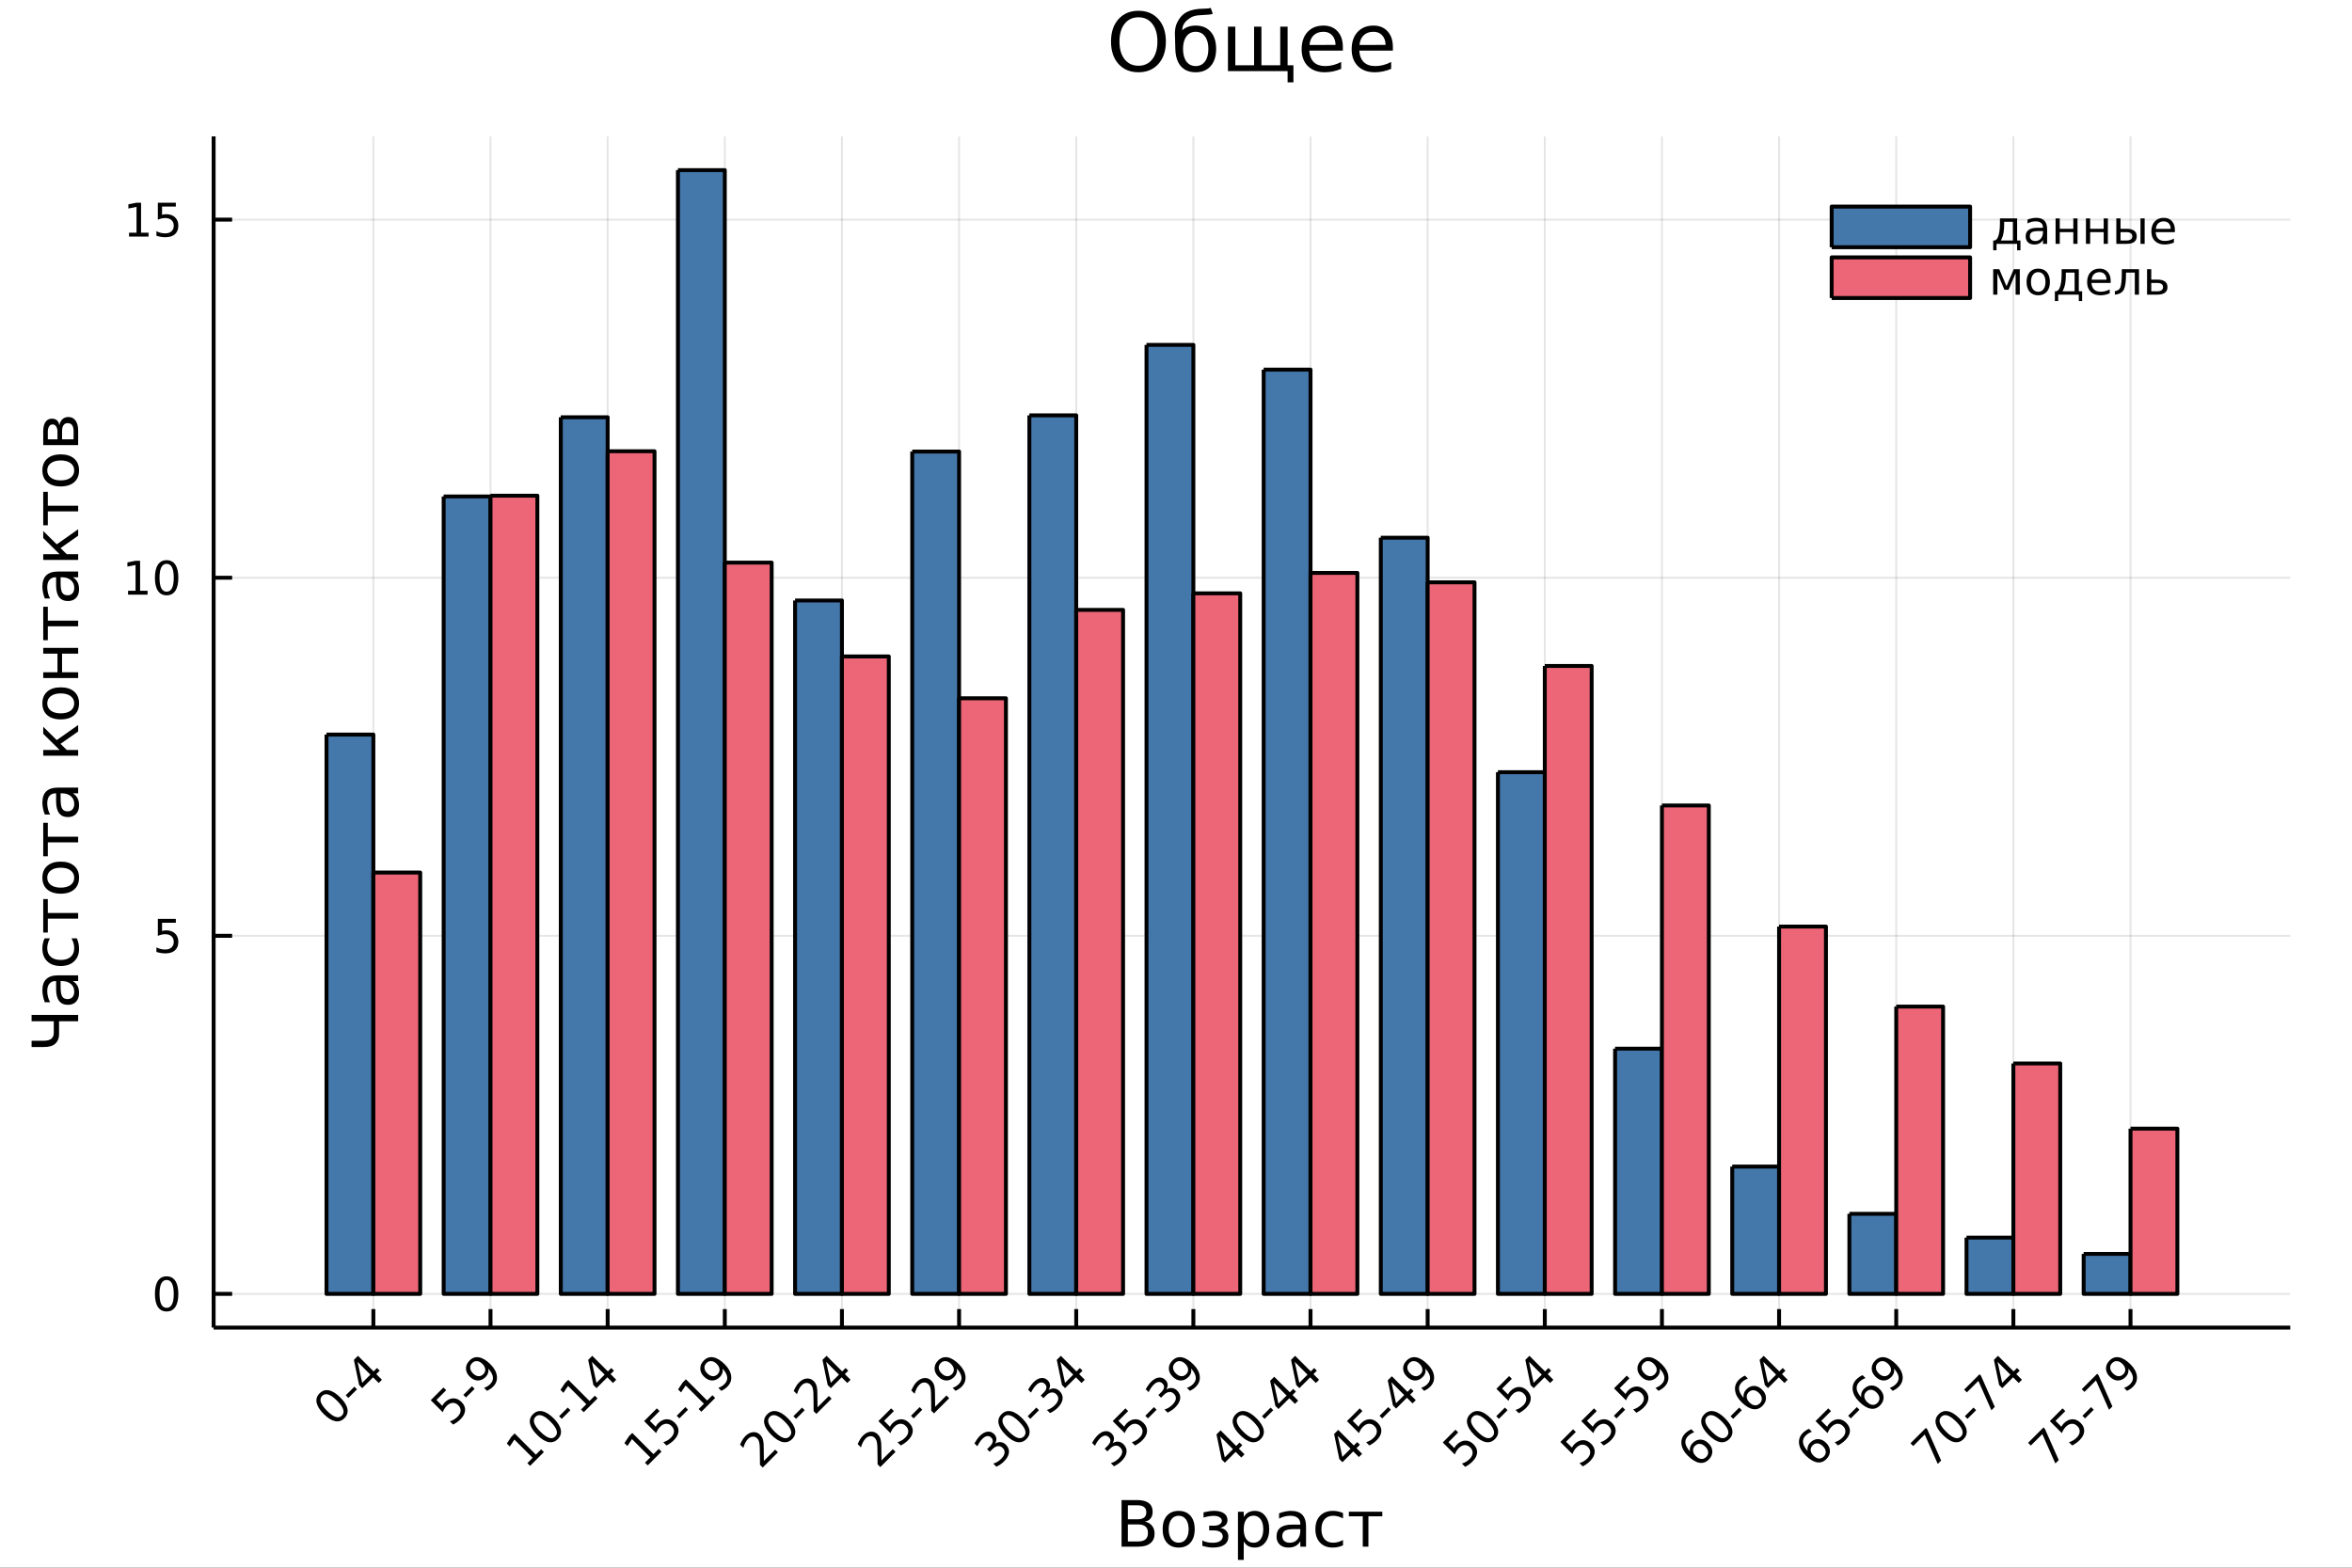 <?xml version="1.0" encoding="utf-8"?>
<svg xmlns="http://www.w3.org/2000/svg" xmlns:xlink="http://www.w3.org/1999/xlink" width="600" height="400" viewBox="0 0 2400 1600">
<rect x="0" y="0" width="2400" height="1600" fill="#333333" stroke="none"/>
<defs>
  <clipPath id="clip470">
    <rect x="0" y="0" width="2400" height="1600"/>
  </clipPath>
</defs>
<path clip-path="url(#clip470)" d="
M0 1600 L2400 1600 L2400 0 L0 0  Z
  " fill="#ffffff" fill-rule="evenodd" fill-opacity="1"/>
<defs>
  <clipPath id="clip471">
    <rect x="480" y="0" width="1681" height="1600"/>
  </clipPath>
</defs>
<path clip-path="url(#clip470)" d="
M217.976 1354.96 L2337.01 1354.96 L2337.01 139.22 L217.976 139.22  Z
  " fill="#ffffff" fill-rule="evenodd" fill-opacity="1"/>
<defs>
  <clipPath id="clip472">
    <rect x="217" y="139" width="2120" height="1217"/>
  </clipPath>
</defs>
<polyline clip-path="url(#clip472)" style="stroke:#000000; stroke-linecap:butt; stroke-linejoin:round; stroke-width:2; stroke-opacity:0.1; fill:none" points="
  380.986,1354.96 380.986,139.22 
  "/>
<polyline clip-path="url(#clip472)" style="stroke:#000000; stroke-linecap:butt; stroke-linejoin:round; stroke-width:2; stroke-opacity:0.1; fill:none" points="
  500.52,1354.96 500.52,139.22 
  "/>
<polyline clip-path="url(#clip472)" style="stroke:#000000; stroke-linecap:butt; stroke-linejoin:round; stroke-width:2; stroke-opacity:0.1; fill:none" points="
  620.055,1354.96 620.055,139.22 
  "/>
<polyline clip-path="url(#clip472)" style="stroke:#000000; stroke-linecap:butt; stroke-linejoin:round; stroke-width:2; stroke-opacity:0.1; fill:none" points="
  739.589,1354.96 739.589,139.22 
  "/>
<polyline clip-path="url(#clip472)" style="stroke:#000000; stroke-linecap:butt; stroke-linejoin:round; stroke-width:2; stroke-opacity:0.1; fill:none" points="
  859.123,1354.96 859.123,139.22 
  "/>
<polyline clip-path="url(#clip472)" style="stroke:#000000; stroke-linecap:butt; stroke-linejoin:round; stroke-width:2; stroke-opacity:0.1; fill:none" points="
  978.657,1354.96 978.657,139.22 
  "/>
<polyline clip-path="url(#clip472)" style="stroke:#000000; stroke-linecap:butt; stroke-linejoin:round; stroke-width:2; stroke-opacity:0.1; fill:none" points="
  1098.19,1354.96 1098.19,139.22 
  "/>
<polyline clip-path="url(#clip472)" style="stroke:#000000; stroke-linecap:butt; stroke-linejoin:round; stroke-width:2; stroke-opacity:0.1; fill:none" points="
  1217.72,1354.96 1217.72,139.22 
  "/>
<polyline clip-path="url(#clip472)" style="stroke:#000000; stroke-linecap:butt; stroke-linejoin:round; stroke-width:2; stroke-opacity:0.1; fill:none" points="
  1337.26,1354.96 1337.26,139.22 
  "/>
<polyline clip-path="url(#clip472)" style="stroke:#000000; stroke-linecap:butt; stroke-linejoin:round; stroke-width:2; stroke-opacity:0.1; fill:none" points="
  1456.79,1354.96 1456.79,139.22 
  "/>
<polyline clip-path="url(#clip472)" style="stroke:#000000; stroke-linecap:butt; stroke-linejoin:round; stroke-width:2; stroke-opacity:0.1; fill:none" points="
  1576.33,1354.96 1576.33,139.22 
  "/>
<polyline clip-path="url(#clip472)" style="stroke:#000000; stroke-linecap:butt; stroke-linejoin:round; stroke-width:2; stroke-opacity:0.1; fill:none" points="
  1695.86,1354.96 1695.86,139.22 
  "/>
<polyline clip-path="url(#clip472)" style="stroke:#000000; stroke-linecap:butt; stroke-linejoin:round; stroke-width:2; stroke-opacity:0.1; fill:none" points="
  1815.39,1354.96 1815.39,139.22 
  "/>
<polyline clip-path="url(#clip472)" style="stroke:#000000; stroke-linecap:butt; stroke-linejoin:round; stroke-width:2; stroke-opacity:0.1; fill:none" points="
  1934.93,1354.96 1934.93,139.22 
  "/>
<polyline clip-path="url(#clip472)" style="stroke:#000000; stroke-linecap:butt; stroke-linejoin:round; stroke-width:2; stroke-opacity:0.1; fill:none" points="
  2054.46,1354.96 2054.46,139.22 
  "/>
<polyline clip-path="url(#clip472)" style="stroke:#000000; stroke-linecap:butt; stroke-linejoin:round; stroke-width:2; stroke-opacity:0.1; fill:none" points="
  2174,1354.96 2174,139.22 
  "/>
<polyline clip-path="url(#clip470)" style="stroke:#000000; stroke-linecap:butt; stroke-linejoin:round; stroke-width:4; stroke-opacity:1; fill:none" points="
  217.976,1354.96 2337.01,1354.96 
  "/>
<polyline clip-path="url(#clip470)" style="stroke:#000000; stroke-linecap:butt; stroke-linejoin:round; stroke-width:4; stroke-opacity:1; fill:none" points="
  380.986,1354.96 380.986,1336.06 
  "/>
<polyline clip-path="url(#clip470)" style="stroke:#000000; stroke-linecap:butt; stroke-linejoin:round; stroke-width:4; stroke-opacity:1; fill:none" points="
  500.52,1354.96 500.52,1336.06 
  "/>
<polyline clip-path="url(#clip470)" style="stroke:#000000; stroke-linecap:butt; stroke-linejoin:round; stroke-width:4; stroke-opacity:1; fill:none" points="
  620.055,1354.96 620.055,1336.06 
  "/>
<polyline clip-path="url(#clip470)" style="stroke:#000000; stroke-linecap:butt; stroke-linejoin:round; stroke-width:4; stroke-opacity:1; fill:none" points="
  739.589,1354.96 739.589,1336.06 
  "/>
<polyline clip-path="url(#clip470)" style="stroke:#000000; stroke-linecap:butt; stroke-linejoin:round; stroke-width:4; stroke-opacity:1; fill:none" points="
  859.123,1354.96 859.123,1336.06 
  "/>
<polyline clip-path="url(#clip470)" style="stroke:#000000; stroke-linecap:butt; stroke-linejoin:round; stroke-width:4; stroke-opacity:1; fill:none" points="
  978.657,1354.96 978.657,1336.06 
  "/>
<polyline clip-path="url(#clip470)" style="stroke:#000000; stroke-linecap:butt; stroke-linejoin:round; stroke-width:4; stroke-opacity:1; fill:none" points="
  1098.19,1354.96 1098.19,1336.06 
  "/>
<polyline clip-path="url(#clip470)" style="stroke:#000000; stroke-linecap:butt; stroke-linejoin:round; stroke-width:4; stroke-opacity:1; fill:none" points="
  1217.72,1354.96 1217.72,1336.06 
  "/>
<polyline clip-path="url(#clip470)" style="stroke:#000000; stroke-linecap:butt; stroke-linejoin:round; stroke-width:4; stroke-opacity:1; fill:none" points="
  1337.26,1354.96 1337.26,1336.06 
  "/>
<polyline clip-path="url(#clip470)" style="stroke:#000000; stroke-linecap:butt; stroke-linejoin:round; stroke-width:4; stroke-opacity:1; fill:none" points="
  1456.79,1354.96 1456.79,1336.06 
  "/>
<polyline clip-path="url(#clip470)" style="stroke:#000000; stroke-linecap:butt; stroke-linejoin:round; stroke-width:4; stroke-opacity:1; fill:none" points="
  1576.33,1354.96 1576.33,1336.06 
  "/>
<polyline clip-path="url(#clip470)" style="stroke:#000000; stroke-linecap:butt; stroke-linejoin:round; stroke-width:4; stroke-opacity:1; fill:none" points="
  1695.86,1354.96 1695.86,1336.06 
  "/>
<polyline clip-path="url(#clip470)" style="stroke:#000000; stroke-linecap:butt; stroke-linejoin:round; stroke-width:4; stroke-opacity:1; fill:none" points="
  1815.39,1354.96 1815.39,1336.06 
  "/>
<polyline clip-path="url(#clip470)" style="stroke:#000000; stroke-linecap:butt; stroke-linejoin:round; stroke-width:4; stroke-opacity:1; fill:none" points="
  1934.93,1354.96 1934.93,1336.06 
  "/>
<polyline clip-path="url(#clip470)" style="stroke:#000000; stroke-linecap:butt; stroke-linejoin:round; stroke-width:4; stroke-opacity:1; fill:none" points="
  2054.46,1354.96 2054.46,1336.06 
  "/>
<polyline clip-path="url(#clip470)" style="stroke:#000000; stroke-linecap:butt; stroke-linejoin:round; stroke-width:4; stroke-opacity:1; fill:none" points="
  2174,1354.96 2174,1336.06 
  "/>
<path clip-path="url(#clip470)" d="M328.731 1424.66 Q326.178 1427.22 327.405 1431.03 Q328.633 1434.81 333.674 1439.85 Q338.699 1444.88 342.497 1446.12 Q346.294 1447.33 348.848 1444.78 Q351.417 1442.21 350.19 1438.43 Q348.962 1434.61 343.937 1429.59 Q338.896 1424.55 335.098 1423.34 Q331.301 1422.09 328.731 1424.66 M326.112 1422.04 Q330.221 1417.93 335.639 1419.03 Q341.056 1420.1 347.244 1426.28 Q353.414 1432.45 354.495 1437.89 Q355.575 1443.29 351.467 1447.4 Q347.358 1451.51 341.94 1450.44 Q336.522 1449.35 330.352 1443.17 Q324.165 1436.99 323.084 1431.59 Q322.004 1426.15 326.112 1422.04 Z" fill="#000000" fill-rule="evenodd" fill-opacity="1" /><path clip-path="url(#clip470)" d="M352.776 1424.09 L361.598 1415.27 L364.283 1417.95 L355.46 1426.77 L352.776 1424.09 Z" fill="#000000" fill-rule="evenodd" fill-opacity="1" /><path clip-path="url(#clip470)" d="M364.872 1389.93 L369.57 1411.32 L377.917 1402.97 L364.872 1389.93 M361.124 1387.92 L365.281 1383.76 L381.207 1399.68 L384.694 1396.2 L387.444 1398.95 L383.957 1402.43 L389.719 1408.2 L386.429 1411.49 L380.667 1405.72 L369.635 1416.76 L366.443 1413.56 L361.124 1387.92 Z" fill="#000000" fill-rule="evenodd" fill-opacity="1" /><path clip-path="url(#clip470)" d="M439.525 1429.05 L452.505 1416.07 L455.287 1418.85 L445.335 1428.8 L451.326 1434.79 Q451.801 1433.83 452.406 1432.99 Q452.996 1432.14 453.716 1431.42 Q457.808 1427.33 462.44 1427.18 Q467.072 1427.04 470.902 1430.87 Q474.847 1434.81 474.585 1439.46 Q474.307 1444.09 469.838 1448.56 Q468.3 1450.1 466.434 1451.44 Q464.584 1452.77 462.358 1453.94 L459.035 1450.62 Q461.311 1449.95 463.275 1448.77 Q465.239 1447.59 466.99 1445.84 Q469.822 1443.01 469.986 1439.87 Q470.149 1436.73 467.596 1434.17 Q465.043 1431.62 461.9 1431.78 Q458.757 1431.95 455.926 1434.78 Q454.6 1436.1 453.569 1437.72 Q452.554 1439.33 451.801 1441.32 L439.525 1429.05 Z" fill="#000000" fill-rule="evenodd" fill-opacity="1" /><path clip-path="url(#clip470)" d="M472.785 1423.61 L481.607 1414.79 L484.291 1417.48 L475.469 1426.3 L472.785 1423.61 Z" fill="#000000" fill-rule="evenodd" fill-opacity="1" /><path clip-path="url(#clip470)" d="M496.944 1419.49 L493.932 1416.48 Q495.766 1415.82 497.353 1414.86 Q498.941 1413.89 500.169 1412.66 Q503.442 1409.39 502.968 1405.48 Q502.493 1401.53 498.253 1396.8 Q498.712 1399.16 498.008 1401.37 Q497.304 1403.58 495.536 1405.35 Q491.87 1409.01 487.516 1408.95 Q483.162 1408.85 479.316 1405 Q475.551 1401.24 475.502 1396.74 Q475.453 1392.24 479.152 1388.54 Q483.391 1384.3 488.875 1385.33 Q494.358 1386.33 500.545 1392.52 Q506.323 1398.29 507.027 1404.5 Q507.731 1410.67 503.098 1415.3 Q501.854 1416.54 500.332 1417.57 Q498.81 1418.61 496.944 1419.49 M493.163 1402.55 Q495.389 1400.32 495.16 1397.51 Q494.947 1394.68 492.296 1392.02 Q489.66 1389.39 486.829 1389.18 Q483.997 1388.93 481.771 1391.16 Q479.545 1393.38 479.774 1396.23 Q480.003 1399.05 482.638 1401.68 Q485.29 1404.33 488.105 1404.56 Q490.937 1404.77 493.163 1402.55 Z" fill="#000000" fill-rule="evenodd" fill-opacity="1" /><path clip-path="url(#clip470)" d="M538.124 1493.29 L543.525 1487.89 L524.882 1469.25 L520.184 1476.3 L517.173 1473.29 L521.838 1466.27 L525.144 1462.96 L546.799 1484.62 L552.2 1479.22 L554.983 1482 L540.906 1496.08 L538.124 1493.29 Z" fill="#000000" fill-rule="evenodd" fill-opacity="1" /><path clip-path="url(#clip470)" d="M546.472 1445.99 Q543.918 1448.54 545.146 1452.36 Q546.373 1456.14 551.415 1461.18 Q556.44 1466.2 560.237 1467.45 Q564.035 1468.66 566.588 1466.11 Q569.158 1463.54 567.93 1459.76 Q566.703 1455.94 561.678 1450.92 Q556.636 1445.88 552.839 1444.66 Q549.041 1443.42 546.472 1445.99 M543.853 1443.37 Q547.961 1439.26 553.379 1440.36 Q558.797 1441.42 564.984 1447.61 Q571.155 1453.78 572.235 1459.22 Q573.315 1464.62 569.207 1468.73 Q565.099 1472.83 559.681 1471.77 Q554.263 1470.67 548.092 1464.5 Q541.905 1458.32 540.825 1452.91 Q539.744 1447.48 543.853 1443.37 Z" fill="#000000" fill-rule="evenodd" fill-opacity="1" /><path clip-path="url(#clip470)" d="M570.516 1445.42 L579.339 1436.59 L582.023 1439.28 L573.201 1448.1 L570.516 1445.42 Z" fill="#000000" fill-rule="evenodd" fill-opacity="1" /><path clip-path="url(#clip470)" d="M592.875 1438.54 L598.277 1433.14 L579.633 1414.5 L574.936 1421.55 L571.924 1418.54 L576.589 1411.52 L579.895 1408.21 L601.55 1429.87 L606.952 1424.47 L609.734 1427.25 L595.658 1441.32 L592.875 1438.54 Z" fill="#000000" fill-rule="evenodd" fill-opacity="1" /><path clip-path="url(#clip470)" d="M603.94 1389.93 L608.638 1411.32 L616.985 1402.97 L603.94 1389.93 M600.192 1387.92 L604.349 1383.76 L620.275 1399.68 L623.762 1396.2 L626.512 1398.95 L623.025 1402.43 L628.787 1408.2 L625.497 1411.49 L619.735 1405.72 L608.703 1416.76 L605.511 1413.56 L600.192 1387.92 Z" fill="#000000" fill-rule="evenodd" fill-opacity="1" /><path clip-path="url(#clip470)" d="M658.133 1492.82 L663.534 1487.42 L644.891 1468.77 L640.193 1475.83 L637.181 1472.82 L641.846 1465.8 L645.153 1462.49 L666.808 1484.14 L672.209 1478.74 L674.992 1481.53 L660.915 1495.6 L658.133 1492.82 Z" fill="#000000" fill-rule="evenodd" fill-opacity="1" /><path clip-path="url(#clip470)" d="M657.265 1450.38 L670.245 1437.4 L673.028 1440.18 L663.076 1450.13 L669.066 1456.12 Q669.541 1455.16 670.147 1454.32 Q670.736 1453.47 671.456 1452.75 Q675.548 1448.66 680.18 1448.51 Q684.813 1448.36 688.643 1452.19 Q692.587 1456.14 692.326 1460.79 Q692.047 1465.42 687.579 1469.89 Q686.04 1471.43 684.174 1472.77 Q682.325 1474.09 680.099 1475.27 L676.776 1471.95 Q679.051 1471.28 681.015 1470.1 Q682.979 1468.92 684.731 1467.17 Q687.562 1464.34 687.726 1461.2 Q687.89 1458.05 685.336 1455.5 Q682.783 1452.95 679.64 1453.11 Q676.498 1453.27 673.666 1456.11 Q672.34 1457.43 671.309 1459.05 Q670.294 1460.66 669.541 1462.65 L657.265 1450.38 Z" fill="#000000" fill-rule="evenodd" fill-opacity="1" /><path clip-path="url(#clip470)" d="M690.525 1444.94 L699.348 1436.12 L702.032 1438.8 L693.209 1447.63 L690.525 1444.94 Z" fill="#000000" fill-rule="evenodd" fill-opacity="1" /><path clip-path="url(#clip470)" d="M712.884 1438.07 L718.285 1432.67 L699.642 1414.02 L694.944 1421.08 L691.933 1418.07 L696.598 1411.04 L699.904 1407.74 L721.559 1429.39 L726.961 1423.99 L729.743 1426.77 L715.667 1440.85 L712.884 1438.07 Z" fill="#000000" fill-rule="evenodd" fill-opacity="1" /><path clip-path="url(#clip470)" d="M736.012 1419.49 L733 1416.48 Q734.834 1415.82 736.421 1414.86 Q738.009 1413.89 739.237 1412.66 Q742.51 1409.39 742.036 1405.48 Q741.561 1401.53 737.322 1396.8 Q737.78 1399.16 737.076 1401.37 Q736.372 1403.58 734.604 1405.35 Q730.938 1409.01 726.584 1408.95 Q722.23 1408.85 718.384 1405 Q714.619 1401.24 714.57 1396.74 Q714.521 1392.24 718.22 1388.54 Q722.459 1384.3 727.943 1385.33 Q733.426 1386.33 739.613 1392.52 Q745.391 1398.29 746.095 1404.5 Q746.799 1410.67 742.167 1415.3 Q740.923 1416.54 739.4 1417.57 Q737.878 1418.61 736.012 1419.49 M732.231 1402.55 Q734.457 1400.32 734.228 1397.51 Q734.015 1394.68 731.364 1392.02 Q728.728 1389.39 725.897 1389.18 Q723.065 1388.93 720.839 1391.16 Q718.613 1393.38 718.842 1396.23 Q719.071 1399.05 721.706 1401.68 Q724.358 1404.33 727.173 1404.56 Q730.005 1404.77 732.231 1402.55 Z" fill="#000000" fill-rule="evenodd" fill-opacity="1" /><path clip-path="url(#clip470)" d="M779.467 1491.02 L791.007 1479.48 L793.789 1482.26 L778.272 1497.78 L775.49 1495 Q775.424 1491.17 775.391 1484.65 Q775.359 1478.1 775.244 1476.32 Q775.048 1472.95 774.442 1471.1 Q773.836 1469.22 772.642 1468.02 Q770.694 1466.07 768.091 1466.22 Q765.505 1466.35 763.312 1468.55 Q761.757 1470.1 760.562 1472.38 Q759.383 1474.63 758.516 1477.69 L755.177 1474.36 Q756.372 1471.56 757.697 1469.41 Q759.023 1467.27 760.464 1465.83 Q764.261 1462.03 768.419 1461.67 Q772.576 1461.31 775.752 1464.49 Q777.257 1465.99 778.043 1467.92 Q778.829 1469.82 779.172 1473.14 Q779.238 1474.03 779.32 1478.5 Q779.385 1482.95 779.467 1491.02 Z" fill="#000000" fill-rule="evenodd" fill-opacity="1" /><path clip-path="url(#clip470)" d="M785.54 1445.99 Q782.986 1448.54 784.214 1452.36 Q785.441 1456.14 790.483 1461.18 Q795.508 1466.2 799.305 1467.45 Q803.103 1468.66 805.656 1466.11 Q808.226 1463.54 806.998 1459.76 Q805.771 1455.94 800.746 1450.92 Q795.704 1445.88 791.907 1444.66 Q788.109 1443.42 785.54 1445.99 M782.921 1443.37 Q787.029 1439.26 792.447 1440.36 Q797.865 1441.42 804.052 1447.61 Q810.223 1453.78 811.303 1459.22 Q812.383 1464.62 808.275 1468.73 Q804.167 1472.83 798.749 1471.77 Q793.331 1470.67 787.16 1464.5 Q780.973 1458.32 779.893 1452.91 Q778.812 1447.48 782.921 1443.37 Z" fill="#000000" fill-rule="evenodd" fill-opacity="1" /><path clip-path="url(#clip470)" d="M809.584 1445.42 L818.407 1436.59 L821.091 1439.28 L812.269 1448.1 L809.584 1445.42 Z" fill="#000000" fill-rule="evenodd" fill-opacity="1" /><path clip-path="url(#clip470)" d="M834.218 1436.27 L845.758 1424.73 L848.541 1427.51 L833.024 1443.03 L830.241 1440.24 Q830.176 1436.41 830.143 1429.9 Q830.11 1423.35 829.996 1421.57 Q829.799 1418.2 829.193 1416.35 Q828.588 1414.46 827.393 1413.27 Q825.445 1411.32 822.843 1411.47 Q820.256 1411.6 818.063 1413.79 Q816.508 1415.35 815.313 1417.62 Q814.135 1419.88 813.267 1422.94 L809.928 1419.6 Q811.123 1416.81 812.449 1414.66 Q813.775 1412.52 815.215 1411.08 Q819.012 1407.28 823.17 1406.92 Q827.327 1406.56 830.503 1409.73 Q832.009 1411.24 832.794 1413.17 Q833.58 1415.07 833.924 1418.39 Q833.989 1419.28 834.071 1423.75 Q834.137 1428.2 834.218 1436.27 Z" fill="#000000" fill-rule="evenodd" fill-opacity="1" /><path clip-path="url(#clip470)" d="M843.008 1389.93 L847.706 1411.32 L856.054 1402.97 L843.008 1389.93 M839.26 1387.92 L843.417 1383.76 L859.344 1399.68 L862.83 1396.2 L865.58 1398.95 L862.093 1402.43 L867.855 1408.2 L864.565 1411.49 L858.803 1405.72 L847.771 1416.76 L844.579 1413.56 L839.26 1387.92 Z" fill="#000000" fill-rule="evenodd" fill-opacity="1" /><path clip-path="url(#clip470)" d="M899.476 1490.54 L911.015 1479 L913.798 1481.79 L898.281 1497.3 L895.498 1494.52 Q895.433 1490.69 895.4 1484.18 Q895.367 1477.63 895.253 1475.85 Q895.056 1472.47 894.451 1470.62 Q893.845 1468.74 892.65 1467.55 Q890.702 1465.6 888.1 1465.75 Q885.514 1465.88 883.32 1468.07 Q881.765 1469.63 880.571 1471.9 Q879.392 1474.16 878.525 1477.22 L875.186 1473.88 Q876.38 1471.08 877.706 1468.94 Q879.032 1466.79 880.472 1465.35 Q884.27 1461.56 888.427 1461.2 Q892.585 1460.84 895.76 1464.01 Q897.266 1465.52 898.052 1467.45 Q898.837 1469.35 899.181 1472.67 Q899.247 1473.55 899.328 1478.02 Q899.394 1482.47 899.476 1490.54 Z" fill="#000000" fill-rule="evenodd" fill-opacity="1" /><path clip-path="url(#clip470)" d="M896.333 1450.38 L909.313 1437.4 L912.096 1440.18 L902.144 1450.13 L908.135 1456.12 Q908.609 1455.16 909.215 1454.32 Q909.804 1453.47 910.524 1452.75 Q914.616 1448.66 919.249 1448.51 Q923.881 1448.36 927.711 1452.19 Q931.656 1456.14 931.394 1460.79 Q931.115 1465.42 926.647 1469.89 Q925.108 1471.43 923.242 1472.77 Q921.393 1474.09 919.167 1475.27 L915.844 1471.95 Q918.119 1471.28 920.083 1470.1 Q922.047 1468.92 923.799 1467.17 Q926.631 1464.34 926.794 1461.2 Q926.958 1458.05 924.404 1455.5 Q921.851 1452.95 918.708 1453.11 Q915.566 1453.27 912.734 1456.11 Q911.408 1457.43 910.377 1459.05 Q909.362 1460.66 908.609 1462.65 L896.333 1450.38 Z" fill="#000000" fill-rule="evenodd" fill-opacity="1" /><path clip-path="url(#clip470)" d="M929.593 1444.94 L938.416 1436.12 L941.1 1438.8 L932.278 1447.63 L929.593 1444.94 Z" fill="#000000" fill-rule="evenodd" fill-opacity="1" /><path clip-path="url(#clip470)" d="M954.227 1435.79 L965.767 1424.25 L968.549 1427.04 L953.032 1442.55 L950.25 1439.77 Q950.184 1435.94 950.152 1429.43 Q950.119 1422.88 950.004 1421.09 Q949.808 1417.72 949.202 1415.87 Q948.597 1413.99 947.402 1412.8 Q945.454 1410.85 942.851 1410.99 Q940.265 1411.13 938.072 1413.32 Q936.517 1414.87 935.322 1417.15 Q934.143 1419.41 933.276 1422.47 L929.937 1419.13 Q931.132 1416.33 932.458 1414.19 Q933.783 1412.04 935.224 1410.6 Q939.021 1406.8 943.179 1406.44 Q947.336 1406.08 950.512 1409.26 Q952.017 1410.77 952.803 1412.7 Q953.589 1414.6 953.933 1417.92 Q953.998 1418.8 954.08 1423.27 Q954.145 1427.72 954.227 1435.79 Z" fill="#000000" fill-rule="evenodd" fill-opacity="1" /><path clip-path="url(#clip470)" d="M975.08 1419.49 L972.068 1416.48 Q973.902 1415.82 975.489 1414.86 Q977.077 1413.89 978.305 1412.66 Q981.578 1409.39 981.104 1405.48 Q980.629 1401.53 976.39 1396.8 Q976.848 1399.16 976.144 1401.37 Q975.44 1403.58 973.673 1405.35 Q970.006 1409.01 965.652 1408.95 Q961.298 1408.85 957.452 1405 Q953.687 1401.24 953.638 1396.74 Q953.589 1392.24 957.288 1388.54 Q961.527 1384.3 967.011 1385.33 Q972.494 1386.33 978.681 1392.52 Q984.459 1398.29 985.163 1404.5 Q985.867 1410.67 981.235 1415.3 Q979.991 1416.54 978.468 1417.57 Q976.946 1418.61 975.08 1419.49 M971.299 1402.55 Q973.525 1400.32 973.296 1397.51 Q973.083 1394.68 970.432 1392.02 Q967.796 1389.39 964.965 1389.18 Q962.133 1388.93 959.907 1391.16 Q957.681 1393.38 957.91 1396.23 Q958.139 1399.05 960.774 1401.68 Q963.426 1404.33 966.241 1404.56 Q969.073 1404.77 971.299 1402.55 Z" fill="#000000" fill-rule="evenodd" fill-opacity="1" /><path clip-path="url(#clip470)" d="M1015.31 1473.46 Q1018.19 1471.59 1021.12 1471.87 Q1024.07 1472.13 1026.42 1474.49 Q1030.04 1478.1 1029.53 1482.57 Q1029.03 1487.04 1024.44 1491.62 Q1022.91 1493.16 1020.96 1494.49 Q1019.04 1495.81 1016.7 1496.94 L1013.51 1493.75 Q1015.69 1493.18 1017.73 1491.95 Q1019.78 1490.72 1021.56 1488.94 Q1024.67 1485.83 1025.07 1482.98 Q1025.48 1480.12 1023.13 1477.78 Q1020.97 1475.62 1018.24 1475.93 Q1015.51 1476.21 1012.81 1478.91 L1009.96 1481.75 L1007.24 1479.04 L1010.22 1476.06 Q1012.66 1473.62 1012.99 1471.36 Q1013.3 1469.09 1011.46 1467.25 Q1009.58 1465.37 1007.24 1465.71 Q1004.9 1466.02 1002.41 1468.51 Q1001.05 1469.87 999.794 1471.72 Q998.533 1473.57 997.289 1476.06 L994.343 1473.11 Q995.702 1470.71 997.077 1468.81 Q998.468 1466.89 999.925 1465.44 Q1003.69 1461.67 1007.6 1461.2 Q1011.5 1460.7 1014.41 1463.62 Q1016.44 1465.65 1016.69 1468.22 Q1016.91 1470.77 1015.31 1473.46 Z" fill="#000000" fill-rule="evenodd" fill-opacity="1" /><path clip-path="url(#clip470)" d="M1024.61 1445.99 Q1022.05 1448.54 1023.28 1452.36 Q1024.51 1456.14 1029.55 1461.18 Q1034.58 1466.2 1038.37 1467.45 Q1042.17 1468.66 1044.72 1466.11 Q1047.29 1463.54 1046.07 1459.76 Q1044.84 1455.94 1039.81 1450.92 Q1034.77 1445.88 1030.97 1444.66 Q1027.18 1443.42 1024.61 1445.99 M1021.99 1443.37 Q1026.1 1439.26 1031.52 1440.36 Q1036.93 1441.42 1043.12 1447.61 Q1049.29 1453.78 1050.37 1459.22 Q1051.45 1464.62 1047.34 1468.73 Q1043.23 1472.83 1037.82 1471.77 Q1032.4 1470.67 1026.23 1464.5 Q1020.04 1458.32 1018.96 1452.91 Q1017.88 1447.48 1021.99 1443.37 Z" fill="#000000" fill-rule="evenodd" fill-opacity="1" /><path clip-path="url(#clip470)" d="M1048.65 1445.42 L1057.47 1436.59 L1060.16 1439.28 L1051.34 1448.1 L1048.65 1445.42 Z" fill="#000000" fill-rule="evenodd" fill-opacity="1" /><path clip-path="url(#clip470)" d="M1070.06 1418.7 Q1072.94 1416.84 1075.87 1417.12 Q1078.82 1417.38 1081.18 1419.74 Q1084.79 1423.35 1084.29 1427.82 Q1083.78 1432.29 1079.2 1436.87 Q1077.66 1438.41 1075.71 1439.74 Q1073.79 1441.06 1071.45 1442.19 L1068.26 1439 Q1070.44 1438.43 1072.48 1437.2 Q1074.53 1435.97 1076.31 1434.19 Q1079.42 1431.08 1079.82 1428.23 Q1080.23 1425.37 1077.89 1423.03 Q1075.73 1420.86 1072.99 1421.18 Q1070.26 1421.45 1067.56 1424.15 L1064.71 1427 L1061.99 1424.29 L1064.97 1421.31 Q1067.41 1418.87 1067.74 1416.61 Q1068.05 1414.33 1066.22 1412.5 Q1064.33 1410.62 1061.99 1410.96 Q1059.65 1411.27 1057.16 1413.76 Q1055.81 1415.12 1054.55 1416.97 Q1053.28 1418.82 1052.04 1421.31 L1049.09 1418.36 Q1050.45 1415.95 1051.83 1414.06 Q1053.22 1412.14 1054.68 1410.68 Q1058.44 1406.92 1062.35 1406.44 Q1066.25 1405.95 1069.16 1408.87 Q1071.19 1410.9 1071.44 1413.47 Q1071.67 1416.02 1070.06 1418.7 Z" fill="#000000" fill-rule="evenodd" fill-opacity="1" /><path clip-path="url(#clip470)" d="M1082.08 1389.93 L1086.77 1411.32 L1095.12 1402.97 L1082.08 1389.93 M1078.33 1387.92 L1082.49 1383.76 L1098.41 1399.68 L1101.9 1396.2 L1104.65 1398.95 L1101.16 1402.43 L1106.92 1408.2 L1103.63 1411.49 L1097.87 1405.72 L1086.84 1416.76 L1083.65 1413.56 L1078.33 1387.92 Z" fill="#000000" fill-rule="evenodd" fill-opacity="1" /><path clip-path="url(#clip470)" d="M1135.32 1472.98 Q1138.2 1471.11 1141.13 1471.39 Q1144.08 1471.66 1146.43 1474.01 Q1150.05 1477.63 1149.54 1482.1 Q1149.04 1486.57 1144.45 1491.15 Q1142.91 1492.69 1140.97 1494.01 Q1139.05 1495.34 1136.71 1496.47 L1133.52 1493.28 Q1135.7 1492.7 1137.74 1491.48 Q1139.79 1490.25 1141.57 1488.47 Q1144.68 1485.36 1145.07 1482.51 Q1145.48 1479.64 1143.14 1477.3 Q1140.98 1475.14 1138.25 1475.45 Q1135.52 1475.73 1132.82 1478.43 L1129.97 1481.28 L1127.25 1478.56 L1130.23 1475.58 Q1132.67 1473.14 1133 1470.89 Q1133.31 1468.61 1131.47 1466.78 Q1129.59 1464.9 1127.25 1465.24 Q1124.91 1465.55 1122.42 1468.04 Q1121.06 1469.4 1119.8 1471.25 Q1118.54 1473.1 1117.3 1475.58 L1114.35 1472.64 Q1115.71 1470.23 1117.09 1468.33 Q1118.48 1466.42 1119.93 1464.96 Q1123.7 1461.2 1127.61 1460.72 Q1131.51 1460.23 1134.42 1463.14 Q1136.45 1465.17 1136.69 1467.74 Q1136.92 1470.3 1135.32 1472.98 Z" fill="#000000" fill-rule="evenodd" fill-opacity="1" /><path clip-path="url(#clip470)" d="M1135.4 1450.38 L1148.38 1437.4 L1151.16 1440.18 L1141.21 1450.13 L1147.2 1456.12 Q1147.68 1455.16 1148.28 1454.32 Q1148.87 1453.47 1149.59 1452.75 Q1153.68 1448.66 1158.32 1448.51 Q1162.95 1448.36 1166.78 1452.19 Q1170.72 1456.14 1170.46 1460.79 Q1170.18 1465.42 1165.71 1469.89 Q1164.18 1471.43 1162.31 1472.77 Q1160.46 1474.09 1158.23 1475.27 L1154.91 1471.95 Q1157.19 1471.28 1159.15 1470.1 Q1161.12 1468.92 1162.87 1467.17 Q1165.7 1464.34 1165.86 1461.2 Q1166.03 1458.05 1163.47 1455.5 Q1160.92 1452.95 1157.78 1453.11 Q1154.63 1453.27 1151.8 1456.11 Q1150.48 1457.43 1149.45 1459.05 Q1148.43 1460.66 1147.68 1462.65 L1135.4 1450.38 Z" fill="#000000" fill-rule="evenodd" fill-opacity="1" /><path clip-path="url(#clip470)" d="M1168.66 1444.94 L1177.48 1436.12 L1180.17 1438.8 L1171.35 1447.63 L1168.66 1444.94 Z" fill="#000000" fill-rule="evenodd" fill-opacity="1" /><path clip-path="url(#clip470)" d="M1190.07 1418.23 Q1192.95 1416.36 1195.88 1416.64 Q1198.83 1416.9 1201.18 1419.26 Q1204.8 1422.88 1204.29 1427.35 Q1203.79 1431.82 1199.2 1436.4 Q1197.67 1437.94 1195.72 1439.26 Q1193.8 1440.59 1191.46 1441.72 L1188.27 1438.53 Q1190.45 1437.95 1192.49 1436.73 Q1194.54 1435.5 1196.32 1433.71 Q1199.43 1430.6 1199.83 1427.76 Q1200.24 1424.89 1197.89 1422.55 Q1195.73 1420.39 1193 1420.7 Q1190.27 1420.98 1187.57 1423.68 L1184.72 1426.53 L1182 1423.81 L1184.98 1420.83 Q1187.42 1418.39 1187.75 1416.13 Q1188.06 1413.86 1186.22 1412.03 Q1184.34 1410.14 1182 1410.49 Q1179.66 1410.8 1177.17 1413.29 Q1175.81 1414.64 1174.55 1416.49 Q1173.29 1418.34 1172.05 1420.83 L1169.1 1417.89 Q1170.46 1415.48 1171.84 1413.58 Q1173.23 1411.67 1174.68 1410.21 Q1178.45 1406.44 1182.36 1405.97 Q1186.26 1405.48 1189.17 1408.39 Q1191.2 1410.42 1191.45 1412.99 Q1191.67 1415.55 1190.07 1418.23 Z" fill="#000000" fill-rule="evenodd" fill-opacity="1" /><path clip-path="url(#clip470)" d="M1214.15 1419.49 L1211.14 1416.48 Q1212.97 1415.82 1214.56 1414.86 Q1216.15 1413.89 1217.37 1412.66 Q1220.65 1409.39 1220.17 1405.48 Q1219.7 1401.53 1215.46 1396.8 Q1215.92 1399.16 1215.21 1401.37 Q1214.51 1403.58 1212.74 1405.35 Q1209.07 1409.01 1204.72 1408.95 Q1200.37 1408.85 1196.52 1405 Q1192.76 1401.24 1192.71 1396.74 Q1192.66 1392.24 1196.36 1388.54 Q1200.6 1384.3 1206.08 1385.33 Q1211.56 1386.33 1217.75 1392.52 Q1223.53 1398.29 1224.23 1404.5 Q1224.93 1410.67 1220.3 1415.3 Q1219.06 1416.54 1217.54 1417.57 Q1216.01 1418.61 1214.15 1419.49 M1210.37 1402.55 Q1212.59 1400.32 1212.36 1397.51 Q1212.15 1394.68 1209.5 1392.02 Q1206.86 1389.39 1204.03 1389.18 Q1201.2 1388.93 1198.97 1391.16 Q1196.75 1393.38 1196.98 1396.23 Q1197.21 1399.05 1199.84 1401.68 Q1202.49 1404.33 1205.31 1404.56 Q1208.14 1404.77 1210.37 1402.55 Z" fill="#000000" fill-rule="evenodd" fill-opacity="1" /><path clip-path="url(#clip470)" d="M1245.07 1466.01 L1249.76 1487.4 L1258.11 1479.05 L1245.07 1466.01 M1241.32 1463.99 L1245.47 1459.84 L1261.4 1475.76 L1264.89 1472.28 L1267.64 1475.03 L1264.15 1478.51 L1269.91 1484.27 L1266.62 1487.56 L1260.86 1481.8 L1249.83 1492.84 L1246.64 1489.64 L1241.32 1463.99 Z" fill="#000000" fill-rule="evenodd" fill-opacity="1" /><path clip-path="url(#clip470)" d="M1263.68 1445.99 Q1261.12 1448.54 1262.35 1452.36 Q1263.58 1456.14 1268.62 1461.18 Q1273.64 1466.2 1277.44 1467.45 Q1281.24 1468.66 1283.79 1466.11 Q1286.36 1463.54 1285.13 1459.76 Q1283.91 1455.94 1278.88 1450.92 Q1273.84 1445.88 1270.04 1444.66 Q1266.25 1443.42 1263.68 1445.99 M1261.06 1443.37 Q1265.17 1439.26 1270.58 1440.36 Q1276 1441.42 1282.19 1447.61 Q1288.36 1453.78 1289.44 1459.22 Q1290.52 1464.62 1286.41 1468.73 Q1282.3 1472.83 1276.88 1471.77 Q1271.47 1470.67 1265.3 1464.5 Q1259.11 1458.32 1258.03 1452.91 Q1256.95 1447.48 1261.06 1443.37 Z" fill="#000000" fill-rule="evenodd" fill-opacity="1" /><path clip-path="url(#clip470)" d="M1287.72 1445.42 L1296.54 1436.59 L1299.23 1439.28 L1290.4 1448.1 L1287.72 1445.42 Z" fill="#000000" fill-rule="evenodd" fill-opacity="1" /><path clip-path="url(#clip470)" d="M1299.82 1411.26 L1304.51 1432.65 L1312.86 1424.3 L1299.82 1411.26 M1296.07 1409.24 L1300.23 1405.09 L1316.15 1421.01 L1319.64 1417.53 L1322.39 1420.28 L1318.9 1423.76 L1324.66 1429.52 L1321.37 1432.81 L1315.61 1427.05 L1304.58 1438.08 L1301.39 1434.89 L1296.07 1409.24 Z" fill="#000000" fill-rule="evenodd" fill-opacity="1" /><path clip-path="url(#clip470)" d="M1321.14 1389.93 L1325.84 1411.32 L1334.19 1402.97 L1321.14 1389.93 M1317.4 1387.92 L1321.55 1383.76 L1337.48 1399.68 L1340.97 1396.2 L1343.72 1398.95 L1340.23 1402.43 L1345.99 1408.2 L1342.7 1411.49 L1336.94 1405.72 L1325.91 1416.76 L1322.72 1413.56 L1317.4 1387.92 Z" fill="#000000" fill-rule="evenodd" fill-opacity="1" /><path clip-path="url(#clip470)" d="M1365.07 1465.53 L1369.77 1486.93 L1378.12 1478.58 L1365.07 1465.53 M1361.33 1463.52 L1365.48 1459.36 L1381.41 1475.29 L1384.9 1471.8 L1387.65 1474.55 L1384.16 1478.04 L1389.92 1483.8 L1386.63 1487.09 L1380.87 1481.33 L1369.84 1492.36 L1366.65 1489.17 L1361.33 1463.52 Z" fill="#000000" fill-rule="evenodd" fill-opacity="1" /><path clip-path="url(#clip470)" d="M1374.47 1450.38 L1387.45 1437.4 L1390.23 1440.18 L1380.28 1450.13 L1386.27 1456.12 Q1386.75 1455.16 1387.35 1454.32 Q1387.94 1453.47 1388.66 1452.75 Q1392.75 1448.66 1397.38 1448.51 Q1402.02 1448.36 1405.85 1452.19 Q1409.79 1456.14 1409.53 1460.79 Q1409.25 1465.42 1404.78 1469.89 Q1403.24 1471.43 1401.38 1472.77 Q1399.53 1474.09 1397.3 1475.27 L1393.98 1471.95 Q1396.26 1471.28 1398.22 1470.1 Q1400.18 1468.92 1401.93 1467.17 Q1404.77 1464.34 1404.93 1461.2 Q1405.09 1458.05 1402.54 1455.5 Q1399.99 1452.95 1396.84 1453.11 Q1393.7 1453.27 1390.87 1456.11 Q1389.54 1457.43 1388.51 1459.05 Q1387.5 1460.66 1386.75 1462.65 L1374.47 1450.38 Z" fill="#000000" fill-rule="evenodd" fill-opacity="1" /><path clip-path="url(#clip470)" d="M1407.73 1444.94 L1416.55 1436.12 L1419.24 1438.8 L1410.41 1447.63 L1407.73 1444.94 Z" fill="#000000" fill-rule="evenodd" fill-opacity="1" /><path clip-path="url(#clip470)" d="M1419.83 1410.78 L1424.52 1432.18 L1432.87 1423.83 L1419.83 1410.78 M1416.08 1408.77 L1420.23 1404.61 L1436.16 1420.54 L1439.65 1417.05 L1442.4 1419.8 L1438.91 1423.29 L1444.67 1429.05 L1441.38 1432.34 L1435.62 1426.58 L1424.59 1437.61 L1421.4 1434.42 L1416.08 1408.77 Z" fill="#000000" fill-rule="evenodd" fill-opacity="1" /><path clip-path="url(#clip470)" d="M1453.22 1419.49 L1450.2 1416.48 Q1452.04 1415.82 1453.63 1414.86 Q1455.21 1413.89 1456.44 1412.66 Q1459.71 1409.39 1459.24 1405.48 Q1458.77 1401.53 1454.53 1396.8 Q1454.98 1399.16 1454.28 1401.37 Q1453.58 1403.58 1451.81 1405.35 Q1448.14 1409.01 1443.79 1408.95 Q1439.43 1408.85 1435.59 1405 Q1431.82 1401.24 1431.77 1396.74 Q1431.72 1392.24 1435.42 1388.54 Q1439.66 1384.3 1445.15 1385.33 Q1450.63 1386.33 1456.82 1392.52 Q1462.6 1398.29 1463.3 1404.5 Q1464 1410.67 1459.37 1415.3 Q1458.13 1416.54 1456.6 1417.57 Q1455.08 1418.61 1453.22 1419.49 M1449.44 1402.55 Q1451.66 1400.32 1451.43 1397.51 Q1451.22 1394.68 1448.57 1392.02 Q1445.93 1389.39 1443.1 1389.18 Q1440.27 1388.93 1438.04 1391.16 Q1435.82 1393.38 1436.05 1396.23 Q1436.28 1399.05 1438.91 1401.68 Q1441.56 1404.33 1444.38 1404.56 Q1447.21 1404.77 1449.44 1402.55 Z" fill="#000000" fill-rule="evenodd" fill-opacity="1" /><path clip-path="url(#clip470)" d="M1472.2 1472.18 L1485.18 1459.2 L1487.96 1461.98 L1478.01 1471.93 L1484 1477.92 Q1484.48 1476.96 1485.08 1476.12 Q1485.67 1475.27 1486.39 1474.55 Q1490.48 1470.46 1495.12 1470.31 Q1499.75 1470.17 1503.58 1474 Q1507.52 1477.94 1507.26 1482.59 Q1506.98 1487.22 1502.51 1491.69 Q1500.98 1493.23 1499.11 1494.57 Q1497.26 1495.9 1495.03 1497.07 L1491.71 1493.75 Q1493.99 1493.08 1495.95 1491.9 Q1497.92 1490.72 1499.67 1488.97 Q1502.5 1486.14 1502.66 1483 Q1502.83 1479.86 1500.27 1477.3 Q1497.72 1474.75 1494.58 1474.91 Q1491.43 1475.08 1488.6 1477.91 Q1487.28 1479.23 1486.24 1480.85 Q1485.23 1482.46 1484.48 1484.46 L1472.2 1472.18 Z" fill="#000000" fill-rule="evenodd" fill-opacity="1" /><path clip-path="url(#clip470)" d="M1502.74 1445.99 Q1500.19 1448.54 1501.42 1452.36 Q1502.65 1456.14 1507.69 1461.18 Q1512.71 1466.2 1516.51 1467.45 Q1520.31 1468.66 1522.86 1466.11 Q1525.43 1463.54 1524.2 1459.76 Q1522.97 1455.94 1517.95 1450.92 Q1512.91 1445.88 1509.11 1444.66 Q1505.31 1443.42 1502.74 1445.99 M1500.12 1443.37 Q1504.23 1439.26 1509.65 1440.36 Q1515.07 1441.42 1521.26 1447.61 Q1527.43 1453.78 1528.51 1459.22 Q1529.59 1464.62 1525.48 1468.73 Q1521.37 1472.83 1515.95 1471.77 Q1510.54 1470.67 1504.36 1464.5 Q1498.18 1458.32 1497.1 1452.91 Q1496.02 1447.48 1500.12 1443.37 Z" fill="#000000" fill-rule="evenodd" fill-opacity="1" /><path clip-path="url(#clip470)" d="M1526.79 1445.42 L1535.61 1436.59 L1538.3 1439.28 L1529.47 1448.1 L1526.79 1445.42 Z" fill="#000000" fill-rule="evenodd" fill-opacity="1" /><path clip-path="url(#clip470)" d="M1526.95 1417.43 L1539.93 1404.45 L1542.71 1407.23 L1532.76 1417.18 L1538.75 1423.17 Q1539.23 1422.21 1539.83 1421.37 Q1540.42 1420.52 1541.14 1419.8 Q1545.24 1415.71 1549.87 1415.56 Q1554.5 1415.41 1558.33 1419.24 Q1562.27 1423.19 1562.01 1427.84 Q1561.73 1432.47 1557.27 1436.94 Q1555.73 1438.48 1553.86 1439.82 Q1552.01 1441.14 1549.79 1442.32 L1546.46 1439 Q1548.74 1438.33 1550.7 1437.15 Q1552.67 1435.97 1554.42 1434.22 Q1557.25 1431.39 1557.41 1428.25 Q1557.58 1425.1 1555.02 1422.55 Q1552.47 1420 1549.33 1420.16 Q1546.18 1420.32 1543.35 1423.16 Q1542.03 1424.48 1541 1426.1 Q1539.98 1427.71 1539.23 1429.7 L1526.95 1417.43 Z" fill="#000000" fill-rule="evenodd" fill-opacity="1" /><path clip-path="url(#clip470)" d="M1560.21 1389.93 L1564.91 1411.32 L1573.26 1402.97 L1560.21 1389.93 M1556.46 1387.92 L1560.62 1383.76 L1576.55 1399.68 L1580.03 1396.2 L1582.78 1398.95 L1579.3 1402.43 L1585.06 1408.2 L1581.77 1411.49 L1576.01 1405.72 L1564.98 1416.76 L1561.78 1413.56 L1556.46 1387.92 Z" fill="#000000" fill-rule="evenodd" fill-opacity="1" /><path clip-path="url(#clip470)" d="M1592.21 1471.7 L1605.19 1458.72 L1607.97 1461.51 L1598.02 1471.46 L1604.01 1477.45 Q1604.49 1476.48 1605.09 1475.65 Q1605.68 1474.8 1606.4 1474.08 Q1610.49 1469.99 1615.13 1469.84 Q1619.76 1469.69 1623.59 1473.52 Q1627.53 1477.47 1627.27 1482.11 Q1626.99 1486.75 1622.52 1491.22 Q1620.98 1492.75 1619.12 1494.1 Q1617.27 1495.42 1615.04 1496.6 L1611.72 1493.28 Q1614 1492.61 1615.96 1491.43 Q1617.92 1490.25 1619.68 1488.5 Q1622.51 1485.67 1622.67 1482.52 Q1622.83 1479.38 1620.28 1476.83 Q1617.73 1474.27 1614.58 1474.44 Q1611.44 1474.6 1608.61 1477.43 Q1607.28 1478.76 1606.25 1480.38 Q1605.24 1481.98 1604.49 1483.98 L1592.21 1471.7 Z" fill="#000000" fill-rule="evenodd" fill-opacity="1" /><path clip-path="url(#clip470)" d="M1613.54 1450.38 L1626.52 1437.4 L1629.3 1440.18 L1619.35 1450.13 L1625.34 1456.12 Q1625.81 1455.16 1626.42 1454.32 Q1627.01 1453.47 1627.73 1452.75 Q1631.82 1448.66 1636.45 1448.51 Q1641.08 1448.36 1644.92 1452.19 Q1648.86 1456.14 1648.6 1460.79 Q1648.32 1465.42 1643.85 1469.89 Q1642.31 1471.43 1640.45 1472.77 Q1638.6 1474.09 1636.37 1475.27 L1633.05 1471.95 Q1635.32 1471.28 1637.29 1470.1 Q1639.25 1468.92 1641 1467.17 Q1643.83 1464.34 1644 1461.2 Q1644.16 1458.05 1641.61 1455.5 Q1639.06 1452.95 1635.91 1453.11 Q1632.77 1453.27 1629.94 1456.11 Q1628.61 1457.43 1627.58 1459.05 Q1626.57 1460.66 1625.81 1462.65 L1613.54 1450.38 Z" fill="#000000" fill-rule="evenodd" fill-opacity="1" /><path clip-path="url(#clip470)" d="M1646.8 1444.94 L1655.62 1436.12 L1658.3 1438.8 L1649.48 1447.63 L1646.8 1444.94 Z" fill="#000000" fill-rule="evenodd" fill-opacity="1" /><path clip-path="url(#clip470)" d="M1646.96 1416.95 L1659.94 1403.97 L1662.72 1406.76 L1652.77 1416.71 L1658.76 1422.7 Q1659.24 1421.73 1659.84 1420.9 Q1660.43 1420.05 1661.15 1419.33 Q1665.24 1415.23 1669.88 1415.09 Q1674.51 1414.94 1678.34 1418.77 Q1682.28 1422.71 1682.02 1427.36 Q1681.74 1432 1677.27 1436.46 Q1675.74 1438 1673.87 1439.34 Q1672.02 1440.67 1669.79 1441.85 L1666.47 1438.53 Q1668.75 1437.85 1670.71 1436.68 Q1672.68 1435.5 1674.43 1433.75 Q1677.26 1430.91 1677.42 1427.77 Q1677.59 1424.63 1675.03 1422.08 Q1672.48 1419.52 1669.34 1419.69 Q1666.19 1419.85 1663.36 1422.68 Q1662.04 1424.01 1661 1425.63 Q1659.99 1427.23 1659.24 1429.23 L1646.96 1416.95 Z" fill="#000000" fill-rule="evenodd" fill-opacity="1" /><path clip-path="url(#clip470)" d="M1692.28 1419.49 L1689.27 1416.48 Q1691.11 1415.82 1692.69 1414.86 Q1694.28 1413.89 1695.51 1412.66 Q1698.78 1409.39 1698.31 1405.48 Q1697.83 1401.53 1693.59 1396.8 Q1694.05 1399.16 1693.35 1401.37 Q1692.64 1403.58 1690.88 1405.35 Q1687.21 1409.01 1682.86 1408.95 Q1678.5 1408.85 1674.66 1405 Q1670.89 1401.24 1670.84 1396.74 Q1670.79 1392.24 1674.49 1388.54 Q1678.73 1384.3 1684.21 1385.33 Q1689.7 1386.33 1695.89 1392.52 Q1701.66 1398.29 1702.37 1404.5 Q1703.07 1410.67 1698.44 1415.3 Q1697.19 1416.54 1695.67 1417.57 Q1694.15 1418.61 1692.28 1419.49 M1688.5 1402.55 Q1690.73 1400.32 1690.5 1397.51 Q1690.29 1394.68 1687.64 1392.02 Q1685 1389.39 1682.17 1389.18 Q1679.34 1388.93 1677.11 1391.16 Q1674.89 1393.38 1675.11 1396.23 Q1675.34 1399.05 1677.98 1401.68 Q1680.63 1404.33 1683.45 1404.56 Q1686.28 1404.77 1688.5 1402.55 Z" fill="#000000" fill-rule="evenodd" fill-opacity="1" /><path clip-path="url(#clip470)" d="M1729.62 1475.63 Q1727.39 1477.86 1727.6 1480.69 Q1727.83 1483.51 1730.49 1486.16 Q1733.12 1488.79 1735.95 1489.04 Q1738.78 1489.25 1741.01 1487.02 Q1743.24 1484.8 1743.01 1481.98 Q1742.78 1479.14 1740.14 1476.5 Q1737.49 1473.85 1734.66 1473.64 Q1731.84 1473.41 1729.62 1475.63 M1725.82 1458.71 L1728.83 1461.72 Q1727 1462.37 1725.41 1463.34 Q1723.84 1464.29 1722.6 1465.53 Q1719.32 1468.81 1719.8 1472.75 Q1720.29 1476.68 1724.51 1481.39 Q1724.05 1479 1724.76 1476.79 Q1725.44 1474.57 1727.2 1472.82 Q1730.88 1469.13 1735.25 1469.25 Q1739.62 1469.33 1743.47 1473.18 Q1747.23 1476.94 1747.28 1481.44 Q1747.33 1485.94 1743.63 1489.64 Q1739.39 1493.88 1733.91 1492.88 Q1728.41 1491.87 1722.24 1485.7 Q1716.44 1479.9 1715.75 1473.72 Q1715.05 1467.51 1719.68 1462.88 Q1720.93 1461.64 1722.43 1460.62 Q1723.95 1459.59 1725.82 1458.71 Z" fill="#000000" fill-rule="evenodd" fill-opacity="1" /><path clip-path="url(#clip470)" d="M1741.81 1445.99 Q1739.26 1448.54 1740.49 1452.36 Q1741.71 1456.14 1746.76 1461.18 Q1751.78 1466.2 1755.58 1467.45 Q1759.37 1468.66 1761.93 1466.11 Q1764.5 1463.54 1763.27 1459.76 Q1762.04 1455.94 1757.02 1450.92 Q1751.98 1445.88 1748.18 1444.66 Q1744.38 1443.42 1741.81 1445.99 M1739.19 1443.37 Q1743.3 1439.26 1748.72 1440.36 Q1754.14 1441.42 1760.32 1447.61 Q1766.5 1453.78 1767.58 1459.22 Q1768.66 1464.62 1764.55 1468.73 Q1760.44 1472.83 1755.02 1471.77 Q1749.6 1470.67 1743.43 1464.5 Q1737.25 1458.32 1736.16 1452.91 Q1735.08 1447.48 1739.19 1443.37 Z" fill="#000000" fill-rule="evenodd" fill-opacity="1" /><path clip-path="url(#clip470)" d="M1765.86 1445.42 L1774.68 1436.59 L1777.36 1439.28 L1768.54 1448.1 L1765.86 1445.42 Z" fill="#000000" fill-rule="evenodd" fill-opacity="1" /><path clip-path="url(#clip470)" d="M1784.37 1420.88 Q1782.14 1423.11 1782.36 1425.94 Q1782.58 1428.75 1785.24 1431.41 Q1787.87 1434.04 1790.7 1434.29 Q1793.54 1434.5 1795.76 1432.27 Q1797.99 1430.05 1797.76 1427.23 Q1797.53 1424.38 1794.89 1421.75 Q1792.24 1419.1 1789.41 1418.88 Q1786.6 1418.66 1784.37 1420.88 M1780.57 1403.96 L1783.58 1406.97 Q1781.75 1407.62 1780.16 1408.59 Q1778.59 1409.54 1777.35 1410.78 Q1774.07 1414.06 1774.55 1418 Q1775.04 1421.93 1779.26 1426.64 Q1778.8 1424.25 1779.51 1422.04 Q1780.2 1419.82 1781.95 1418.07 Q1785.63 1414.38 1790 1414.5 Q1794.37 1414.58 1798.22 1418.43 Q1801.98 1422.19 1802.03 1426.69 Q1802.08 1431.19 1798.38 1434.89 Q1794.14 1439.13 1788.66 1438.13 Q1783.16 1437.12 1776.99 1430.95 Q1771.19 1425.15 1770.51 1418.97 Q1769.8 1412.76 1774.43 1408.13 Q1775.68 1406.89 1777.18 1405.87 Q1778.71 1404.84 1780.57 1403.96 Z" fill="#000000" fill-rule="evenodd" fill-opacity="1" /><path clip-path="url(#clip470)" d="M1799.28 1389.93 L1803.98 1411.32 L1812.33 1402.97 L1799.28 1389.93 M1795.53 1387.92 L1799.69 1383.76 L1815.62 1399.68 L1819.1 1396.2 L1821.85 1398.95 L1818.37 1402.43 L1824.13 1408.2 L1820.84 1411.49 L1815.08 1405.72 L1804.04 1416.76 L1800.85 1413.56 L1795.53 1387.92 Z" fill="#000000" fill-rule="evenodd" fill-opacity="1" /><path clip-path="url(#clip470)" d="M1849.63 1475.16 Q1847.4 1477.38 1847.61 1480.22 Q1847.84 1483.03 1850.49 1485.68 Q1853.13 1488.32 1855.96 1488.56 Q1858.79 1488.78 1861.02 1486.55 Q1863.24 1484.32 1863.02 1481.51 Q1862.79 1478.66 1860.15 1476.03 Q1857.5 1473.37 1854.67 1473.16 Q1851.85 1472.93 1849.63 1475.16 M1845.83 1458.23 L1848.84 1461.25 Q1847.01 1461.9 1845.42 1462.87 Q1843.85 1463.81 1842.6 1465.06 Q1839.33 1468.33 1839.81 1472.28 Q1840.3 1476.21 1844.52 1480.92 Q1844.06 1478.53 1844.77 1476.32 Q1845.45 1474.09 1847.2 1472.34 Q1850.89 1468.66 1855.26 1468.77 Q1859.63 1468.86 1863.47 1472.7 Q1867.24 1476.47 1867.29 1480.97 Q1867.34 1485.47 1863.64 1489.17 Q1859.4 1493.41 1853.91 1492.41 Q1848.42 1491.4 1842.24 1485.22 Q1836.45 1479.43 1835.76 1473.24 Q1835.06 1467.04 1839.69 1462.41 Q1840.93 1461.16 1842.44 1460.15 Q1843.96 1459.12 1845.83 1458.23 Z" fill="#000000" fill-rule="evenodd" fill-opacity="1" /><path clip-path="url(#clip470)" d="M1852.61 1450.38 L1865.59 1437.4 L1868.37 1440.18 L1858.42 1450.13 L1864.41 1456.12 Q1864.88 1455.16 1865.49 1454.32 Q1866.08 1453.47 1866.8 1452.75 Q1870.89 1448.66 1875.52 1448.51 Q1880.15 1448.36 1883.98 1452.19 Q1887.93 1456.14 1887.67 1460.79 Q1887.39 1465.42 1882.92 1469.89 Q1881.38 1471.43 1879.51 1472.77 Q1877.66 1474.09 1875.44 1475.27 L1872.12 1471.95 Q1874.39 1471.28 1876.36 1470.1 Q1878.32 1468.92 1880.07 1467.17 Q1882.9 1464.34 1883.07 1461.2 Q1883.23 1458.05 1880.68 1455.5 Q1878.12 1452.95 1874.98 1453.11 Q1871.84 1453.27 1869.01 1456.11 Q1867.68 1457.43 1866.65 1459.05 Q1865.63 1460.66 1864.88 1462.65 L1852.61 1450.38 Z" fill="#000000" fill-rule="evenodd" fill-opacity="1" /><path clip-path="url(#clip470)" d="M1885.87 1444.94 L1894.69 1436.12 L1897.37 1438.8 L1888.55 1447.63 L1885.87 1444.94 Z" fill="#000000" fill-rule="evenodd" fill-opacity="1" /><path clip-path="url(#clip470)" d="M1904.38 1420.41 Q1902.15 1422.63 1902.36 1425.46 Q1902.59 1428.28 1905.25 1430.93 Q1907.88 1433.57 1910.71 1433.81 Q1913.54 1434.02 1915.77 1431.8 Q1918 1429.57 1917.77 1426.76 Q1917.54 1423.91 1914.9 1421.27 Q1912.25 1418.62 1909.42 1418.41 Q1906.6 1418.18 1904.38 1420.41 M1900.58 1403.48 L1903.59 1406.49 Q1901.76 1407.15 1900.17 1408.11 Q1898.6 1409.06 1897.36 1410.31 Q1894.08 1413.58 1894.56 1417.53 Q1895.05 1421.45 1899.27 1426.17 Q1898.81 1423.78 1899.52 1421.57 Q1900.2 1419.34 1901.96 1417.59 Q1905.64 1413.91 1910.01 1414.02 Q1914.38 1414.1 1918.23 1417.95 Q1921.99 1421.72 1922.04 1426.22 Q1922.09 1430.72 1918.39 1434.42 Q1914.15 1438.66 1908.67 1437.66 Q1903.17 1436.64 1897 1430.47 Q1891.2 1424.68 1890.51 1418.49 Q1889.81 1412.29 1894.44 1407.66 Q1895.69 1406.41 1897.19 1405.4 Q1898.71 1404.37 1900.58 1403.48 Z" fill="#000000" fill-rule="evenodd" fill-opacity="1" /><path clip-path="url(#clip470)" d="M1931.35 1419.49 L1928.34 1416.48 Q1930.17 1415.82 1931.76 1414.86 Q1933.35 1413.89 1934.58 1412.66 Q1937.85 1409.39 1937.38 1405.48 Q1936.9 1401.53 1932.66 1396.8 Q1933.12 1399.16 1932.42 1401.37 Q1931.71 1403.58 1929.94 1405.35 Q1926.28 1409.01 1921.92 1408.95 Q1917.57 1408.85 1913.72 1405 Q1909.96 1401.24 1909.91 1396.74 Q1909.86 1392.24 1913.56 1388.54 Q1917.8 1384.3 1923.28 1385.33 Q1928.77 1386.33 1934.95 1392.52 Q1940.73 1398.29 1941.44 1404.5 Q1942.14 1410.67 1937.51 1415.3 Q1936.26 1416.54 1934.74 1417.57 Q1933.22 1418.61 1931.35 1419.49 M1927.57 1402.55 Q1929.8 1400.32 1929.57 1397.51 Q1929.36 1394.68 1926.7 1392.02 Q1924.07 1389.39 1921.24 1389.18 Q1918.41 1388.93 1916.18 1391.16 Q1913.95 1393.38 1914.18 1396.23 Q1914.41 1399.05 1917.05 1401.68 Q1919.7 1404.33 1922.51 1404.56 Q1925.35 1404.77 1927.57 1402.55 Z" fill="#000000" fill-rule="evenodd" fill-opacity="1" /><path clip-path="url(#clip470)" d="M1949.47 1473.05 L1965.18 1457.33 L1966.59 1458.74 L1980.75 1490.64 L1977.3 1494.1 L1963.99 1464.09 L1952.25 1475.83 L1949.47 1473.05 Z" fill="#000000" fill-rule="evenodd" fill-opacity="1" /><path clip-path="url(#clip470)" d="M1980.88 1445.99 Q1978.33 1448.54 1979.55 1452.36 Q1980.78 1456.14 1985.82 1461.18 Q1990.85 1466.2 1994.65 1467.45 Q1998.44 1468.66 2001 1466.11 Q2003.57 1463.54 2002.34 1459.76 Q2001.11 1455.94 1996.09 1450.92 Q1991.04 1445.88 1987.25 1444.66 Q1983.45 1443.42 1980.88 1445.99 M1978.26 1443.37 Q1982.37 1439.26 1987.79 1440.36 Q1993.21 1441.42 1999.39 1447.61 Q2005.56 1453.78 2006.64 1459.22 Q2007.72 1464.62 2003.62 1468.73 Q1999.51 1472.83 1994.09 1471.77 Q1988.67 1470.67 1982.5 1464.5 Q1976.31 1458.32 1975.23 1452.91 Q1974.15 1447.48 1978.26 1443.37 Z" fill="#000000" fill-rule="evenodd" fill-opacity="1" /><path clip-path="url(#clip470)" d="M2004.92 1445.42 L2013.75 1436.59 L2016.43 1439.28 L2007.61 1448.1 L2004.92 1445.42 Z" fill="#000000" fill-rule="evenodd" fill-opacity="1" /><path clip-path="url(#clip470)" d="M2004.22 1418.3 L2019.93 1402.58 L2021.34 1403.99 L2035.5 1435.89 L2032.05 1439.34 L2018.74 1409.34 L2007 1421.08 L2004.22 1418.3 Z" fill="#000000" fill-rule="evenodd" fill-opacity="1" /><path clip-path="url(#clip470)" d="M2038.35 1389.93 L2043.05 1411.32 L2051.39 1402.97 L2038.35 1389.93 M2034.6 1387.92 L2038.76 1383.76 L2054.68 1399.68 L2058.17 1396.2 L2060.92 1398.95 L2057.43 1402.43 L2063.2 1408.2 L2059.91 1411.49 L2054.14 1405.72 L2043.11 1416.76 L2039.92 1413.56 L2034.6 1387.92 Z" fill="#000000" fill-rule="evenodd" fill-opacity="1" /><path clip-path="url(#clip470)" d="M2069.48 1472.57 L2085.19 1456.86 L2086.6 1458.27 L2100.76 1490.17 L2097.3 1493.62 L2084 1463.62 L2072.26 1475.35 L2069.48 1472.57 Z" fill="#000000" fill-rule="evenodd" fill-opacity="1" /><path clip-path="url(#clip470)" d="M2091.67 1450.38 L2104.65 1437.4 L2107.44 1440.18 L2097.48 1450.13 L2103.47 1456.12 Q2103.95 1455.16 2104.56 1454.32 Q2105.14 1453.47 2105.86 1452.75 Q2109.96 1448.66 2114.59 1448.51 Q2119.22 1448.36 2123.05 1452.19 Q2127 1456.14 2126.73 1460.79 Q2126.46 1465.42 2121.99 1469.89 Q2120.45 1471.43 2118.58 1472.77 Q2116.73 1474.09 2114.51 1475.27 L2111.18 1471.95 Q2113.46 1471.28 2115.42 1470.1 Q2117.39 1468.92 2119.14 1467.17 Q2121.97 1464.34 2122.13 1461.2 Q2122.3 1458.05 2119.74 1455.5 Q2117.19 1452.95 2114.05 1453.11 Q2110.91 1453.27 2108.07 1456.11 Q2106.75 1457.43 2105.72 1459.05 Q2104.7 1460.66 2103.95 1462.65 L2091.67 1450.38 Z" fill="#000000" fill-rule="evenodd" fill-opacity="1" /><path clip-path="url(#clip470)" d="M2124.93 1444.94 L2133.76 1436.12 L2136.44 1438.8 L2127.62 1447.63 L2124.93 1444.94 Z" fill="#000000" fill-rule="evenodd" fill-opacity="1" /><path clip-path="url(#clip470)" d="M2124.23 1417.82 L2139.94 1402.11 L2141.35 1403.51 L2155.51 1435.42 L2152.06 1438.87 L2138.75 1408.87 L2127.01 1420.6 L2124.23 1417.82 Z" fill="#000000" fill-rule="evenodd" fill-opacity="1" /><path clip-path="url(#clip470)" d="M2170.42 1419.49 L2167.41 1416.48 Q2169.24 1415.82 2170.83 1414.86 Q2172.42 1413.89 2173.65 1412.66 Q2176.92 1409.39 2176.44 1405.48 Q2175.97 1401.53 2171.73 1396.8 Q2172.19 1399.16 2171.48 1401.37 Q2170.78 1403.58 2169.01 1405.35 Q2165.35 1409.01 2160.99 1408.95 Q2156.64 1408.85 2152.79 1405 Q2149.03 1401.24 2148.98 1396.74 Q2148.93 1392.24 2152.63 1388.54 Q2156.87 1384.3 2162.35 1385.33 Q2167.83 1386.33 2174.02 1392.52 Q2179.8 1398.29 2180.5 1404.5 Q2181.21 1410.67 2176.57 1415.3 Q2175.33 1416.54 2173.81 1417.57 Q2172.29 1418.61 2170.42 1419.49 M2166.64 1402.55 Q2168.87 1400.32 2168.64 1397.51 Q2168.42 1394.68 2165.77 1392.02 Q2163.14 1389.39 2160.3 1389.18 Q2157.47 1388.93 2155.25 1391.16 Q2153.02 1393.38 2153.25 1396.23 Q2153.48 1399.05 2156.11 1401.68 Q2158.77 1404.33 2161.58 1404.56 Q2164.41 1404.77 2166.64 1402.55 Z" fill="#000000" fill-rule="evenodd" fill-opacity="1" /><path clip-path="url(#clip470)" d="M1150.88 1555.84 L1150.88 1573.25 L1161.19 1573.25 Q1166.38 1573.25 1168.86 1571.11 Q1171.38 1568.95 1171.38 1564.53 Q1171.38 1560.07 1168.86 1557.97 Q1166.38 1555.84 1161.19 1555.84 L1150.88 1555.84 M1150.88 1536.29 L1150.88 1550.62 L1160.39 1550.62 Q1165.11 1550.62 1167.4 1548.87 Q1169.72 1547.08 1169.72 1543.46 Q1169.72 1539.86 1167.4 1538.08 Q1165.11 1536.29 1160.39 1536.29 L1150.88 1536.29 M1144.45 1531.01 L1160.87 1531.01 Q1168.22 1531.01 1172.2 1534.07 Q1176.18 1537.12 1176.18 1542.76 Q1176.18 1547.12 1174.14 1549.69 Q1172.11 1552.27 1168.16 1552.91 Q1172.9 1553.93 1175.51 1557.17 Q1178.15 1560.39 1178.15 1565.23 Q1178.15 1571.59 1173.83 1575.06 Q1169.5 1578.53 1161.51 1578.53 L1144.45 1578.53 L1144.45 1531.01 Z" fill="#000000" fill-rule="evenodd" fill-opacity="1" /><path clip-path="url(#clip470)" d="M1202.73 1546.99 Q1198.02 1546.99 1195.28 1550.68 Q1192.54 1554.34 1192.54 1560.74 Q1192.54 1567.14 1195.25 1570.83 Q1197.98 1574.49 1202.73 1574.49 Q1207.41 1574.49 1210.14 1570.8 Q1212.88 1567.1 1212.88 1560.74 Q1212.88 1554.4 1210.14 1550.71 Q1207.41 1546.99 1202.73 1546.99 M1202.73 1542.02 Q1210.37 1542.02 1214.73 1546.99 Q1219.09 1551.95 1219.09 1560.74 Q1219.09 1569.49 1214.73 1574.49 Q1210.37 1579.45 1202.73 1579.45 Q1195.06 1579.45 1190.7 1574.49 Q1186.37 1569.49 1186.37 1560.74 Q1186.37 1551.95 1190.7 1546.99 Q1195.06 1542.02 1202.73 1542.02 Z" fill="#000000" fill-rule="evenodd" fill-opacity="1" /><path clip-path="url(#clip470)" d="M1245.12 1559.31 Q1249.07 1560.07 1251.26 1562.39 Q1253.46 1564.72 1253.46 1568.15 Q1253.46 1573.66 1249.36 1576.56 Q1245.25 1579.45 1237.67 1579.45 Q1235.13 1579.45 1232.42 1579.01 Q1229.75 1578.56 1226.88 1577.67 L1226.88 1572.23 Q1229.14 1573.41 1231.85 1574.01 Q1234.55 1574.58 1237.52 1574.58 Q1242.32 1574.58 1244.99 1572.8 Q1247.7 1571.02 1247.7 1568.15 Q1247.7 1565.35 1245.31 1563.67 Q1242.93 1561.95 1238.57 1561.95 L1233.85 1561.95 L1233.85 1557.11 L1238.79 1557.11 Q1242.48 1557.11 1244.61 1555.71 Q1246.78 1554.28 1246.78 1552.05 Q1246.78 1550.01 1244.55 1548.55 Q1242.35 1547.08 1238.57 1547.08 Q1236.31 1547.08 1233.73 1547.5 Q1231.18 1547.91 1228.09 1548.83 L1228.09 1543.52 Q1231.21 1542.76 1233.92 1542.37 Q1236.62 1541.99 1239.04 1541.99 Q1245.28 1541.99 1248.88 1544.51 Q1252.51 1546.99 1252.51 1551.48 Q1252.51 1554.44 1250.6 1556.51 Q1248.69 1558.54 1245.12 1559.31 Z" fill="#000000" fill-rule="evenodd" fill-opacity="1" /><path clip-path="url(#clip470)" d="M1269.12 1573.18 L1269.12 1592.09 L1263.23 1592.09 L1263.23 1542.88 L1269.12 1542.88 L1269.12 1548.29 Q1270.97 1545.11 1273.77 1543.58 Q1276.6 1542.02 1280.52 1542.02 Q1287.01 1542.02 1291.05 1547.18 Q1295.12 1552.34 1295.12 1560.74 Q1295.12 1569.14 1291.05 1574.3 Q1287.01 1579.45 1280.52 1579.45 Q1276.6 1579.45 1273.77 1577.93 Q1270.97 1576.37 1269.12 1573.18 M1289.05 1560.74 Q1289.05 1554.28 1286.37 1550.62 Q1283.73 1546.92 1279.08 1546.92 Q1274.44 1546.92 1271.76 1550.62 Q1269.12 1554.28 1269.12 1560.74 Q1269.12 1567.2 1271.76 1570.89 Q1274.44 1574.55 1279.08 1574.55 Q1283.73 1574.55 1286.37 1570.89 Q1289.05 1567.2 1289.05 1560.74 Z" fill="#000000" fill-rule="evenodd" fill-opacity="1" /><path clip-path="url(#clip470)" d="M1321.03 1560.61 Q1313.94 1560.61 1311.2 1562.23 Q1308.46 1563.86 1308.46 1567.77 Q1308.46 1570.89 1310.5 1572.74 Q1312.57 1574.55 1316.1 1574.55 Q1320.97 1574.55 1323.9 1571.11 Q1326.86 1567.65 1326.86 1561.92 L1326.86 1560.61 L1321.03 1560.61 M1332.71 1558.19 L1332.71 1578.53 L1326.86 1578.53 L1326.86 1573.12 Q1324.85 1576.37 1321.86 1577.93 Q1318.87 1579.45 1314.54 1579.45 Q1309.07 1579.45 1305.82 1576.4 Q1302.6 1573.31 1302.6 1568.15 Q1302.6 1562.14 1306.61 1559.08 Q1310.66 1556.03 1318.65 1556.03 L1326.86 1556.03 L1326.86 1555.45 Q1326.86 1551.41 1324.18 1549.22 Q1321.54 1546.99 1316.74 1546.99 Q1313.68 1546.99 1310.78 1547.72 Q1307.89 1548.45 1305.21 1549.92 L1305.21 1544.51 Q1308.43 1543.26 1311.45 1542.66 Q1314.48 1542.02 1317.34 1542.02 Q1325.08 1542.02 1328.89 1546.03 Q1332.71 1550.04 1332.71 1558.19 Z" fill="#000000" fill-rule="evenodd" fill-opacity="1" /><path clip-path="url(#clip470)" d="M1370.43 1544.25 L1370.43 1549.73 Q1367.95 1548.36 1365.43 1547.69 Q1362.95 1546.99 1360.41 1546.99 Q1354.71 1546.99 1351.56 1550.62 Q1348.41 1554.21 1348.41 1560.74 Q1348.41 1567.26 1351.56 1570.89 Q1354.71 1574.49 1360.41 1574.49 Q1362.95 1574.49 1365.43 1573.82 Q1367.95 1573.12 1370.43 1571.75 L1370.43 1577.16 Q1367.98 1578.31 1365.34 1578.88 Q1362.73 1579.45 1359.77 1579.45 Q1351.72 1579.45 1346.97 1574.39 Q1342.23 1569.33 1342.23 1560.74 Q1342.23 1552.02 1347.01 1547.02 Q1351.81 1542.02 1360.15 1542.02 Q1362.86 1542.02 1365.43 1542.6 Q1368.01 1543.14 1370.43 1544.25 Z" fill="#000000" fill-rule="evenodd" fill-opacity="1" /><path clip-path="url(#clip470)" d="M1376.38 1542.88 L1410.53 1542.88 L1410.53 1547.56 L1396.34 1547.56 L1396.34 1578.53 L1390.58 1578.53 L1390.58 1547.56 L1376.38 1547.56 L1376.38 1542.88 Z" fill="#000000" fill-rule="evenodd" fill-opacity="1" /><polyline clip-path="url(#clip472)" style="stroke:#000000; stroke-linecap:butt; stroke-linejoin:round; stroke-width:2; stroke-opacity:0.1; fill:none" points="
  217.976,1320.55 2337.01,1320.55 
  "/>
<polyline clip-path="url(#clip472)" style="stroke:#000000; stroke-linecap:butt; stroke-linejoin:round; stroke-width:2; stroke-opacity:0.1; fill:none" points="
  217.976,955.092 2337.01,955.092 
  "/>
<polyline clip-path="url(#clip472)" style="stroke:#000000; stroke-linecap:butt; stroke-linejoin:round; stroke-width:2; stroke-opacity:0.1; fill:none" points="
  217.976,589.63 2337.01,589.63 
  "/>
<polyline clip-path="url(#clip472)" style="stroke:#000000; stroke-linecap:butt; stroke-linejoin:round; stroke-width:2; stroke-opacity:0.1; fill:none" points="
  217.976,224.168 2337.01,224.168 
  "/>
<polyline clip-path="url(#clip470)" style="stroke:#000000; stroke-linecap:butt; stroke-linejoin:round; stroke-width:4; stroke-opacity:1; fill:none" points="
  217.976,1354.96 217.976,139.22 
  "/>
<polyline clip-path="url(#clip470)" style="stroke:#000000; stroke-linecap:butt; stroke-linejoin:round; stroke-width:4; stroke-opacity:1; fill:none" points="
  217.976,1320.55 236.873,1320.55 
  "/>
<polyline clip-path="url(#clip470)" style="stroke:#000000; stroke-linecap:butt; stroke-linejoin:round; stroke-width:4; stroke-opacity:1; fill:none" points="
  217.976,955.092 236.873,955.092 
  "/>
<polyline clip-path="url(#clip470)" style="stroke:#000000; stroke-linecap:butt; stroke-linejoin:round; stroke-width:4; stroke-opacity:1; fill:none" points="
  217.976,589.63 236.873,589.63 
  "/>
<polyline clip-path="url(#clip470)" style="stroke:#000000; stroke-linecap:butt; stroke-linejoin:round; stroke-width:4; stroke-opacity:1; fill:none" points="
  217.976,224.168 236.873,224.168 
  "/>
<path clip-path="url(#clip470)" d="M170.031 1306.35 Q166.42 1306.35 164.591 1309.92 Q162.786 1313.46 162.786 1320.59 Q162.786 1327.7 164.591 1331.26 Q166.42 1334.8 170.031 1334.8 Q173.665 1334.8 175.471 1331.26 Q177.3 1327.7 177.3 1320.59 Q177.3 1313.46 175.471 1309.92 Q173.665 1306.35 170.031 1306.35 M170.031 1302.65 Q175.841 1302.65 178.897 1307.26 Q181.976 1311.84 181.976 1320.59 Q181.976 1329.32 178.897 1333.92 Q175.841 1338.51 170.031 1338.51 Q164.221 1338.51 161.142 1333.92 Q158.087 1329.32 158.087 1320.59 Q158.087 1311.84 161.142 1307.26 Q164.221 1302.65 170.031 1302.65 Z" fill="#000000" fill-rule="evenodd" fill-opacity="1" /><path clip-path="url(#clip470)" d="M161.073 937.812 L179.429 937.812 L179.429 941.747 L165.355 941.747 L165.355 950.22 Q166.374 949.872 167.392 949.71 Q168.411 949.525 169.429 949.525 Q175.216 949.525 178.596 952.697 Q181.976 955.868 181.976 961.284 Q181.976 966.863 178.503 969.965 Q175.031 973.044 168.712 973.044 Q166.536 973.044 164.267 972.673 Q162.022 972.303 159.615 971.562 L159.615 966.863 Q161.698 967.997 163.92 968.553 Q166.142 969.108 168.619 969.108 Q172.624 969.108 174.962 967.002 Q177.3 964.896 177.3 961.284 Q177.3 957.673 174.962 955.567 Q172.624 953.46 168.619 953.46 Q166.744 953.46 164.869 953.877 Q163.017 954.294 161.073 955.173 L161.073 937.812 Z" fill="#000000" fill-rule="evenodd" fill-opacity="1" /><path clip-path="url(#clip470)" d="M130.679 602.975 L138.318 602.975 L138.318 576.609 L130.008 578.276 L130.008 574.017 L138.272 572.35 L142.948 572.35 L142.948 602.975 L150.587 602.975 L150.587 606.91 L130.679 606.91 L130.679 602.975 Z" fill="#000000" fill-rule="evenodd" fill-opacity="1" /><path clip-path="url(#clip470)" d="M170.031 575.429 Q166.42 575.429 164.591 578.993 Q162.786 582.535 162.786 589.665 Q162.786 596.771 164.591 600.336 Q166.42 603.878 170.031 603.878 Q173.665 603.878 175.471 600.336 Q177.3 596.771 177.3 589.665 Q177.3 582.535 175.471 578.993 Q173.665 575.429 170.031 575.429 M170.031 571.725 Q175.841 571.725 178.897 576.331 Q181.976 580.915 181.976 589.665 Q181.976 598.392 178.897 602.998 Q175.841 607.581 170.031 607.581 Q164.221 607.581 161.142 602.998 Q158.087 598.392 158.087 589.665 Q158.087 580.915 161.142 576.331 Q164.221 571.725 170.031 571.725 Z" fill="#000000" fill-rule="evenodd" fill-opacity="1" /><path clip-path="url(#clip470)" d="M131.675 237.512 L139.314 237.512 L139.314 211.147 L131.004 212.814 L131.004 208.554 L139.267 206.888 L143.943 206.888 L143.943 237.512 L151.582 237.512 L151.582 241.448 L131.675 241.448 L131.675 237.512 Z" fill="#000000" fill-rule="evenodd" fill-opacity="1" /><path clip-path="url(#clip470)" d="M161.073 206.888 L179.429 206.888 L179.429 210.823 L165.355 210.823 L165.355 219.295 Q166.374 218.948 167.392 218.786 Q168.411 218.601 169.429 218.601 Q175.216 218.601 178.596 221.772 Q181.976 224.943 181.976 230.36 Q181.976 235.938 178.503 239.04 Q175.031 242.119 168.712 242.119 Q166.536 242.119 164.267 241.749 Q162.022 241.378 159.615 240.637 L159.615 235.938 Q161.698 237.073 163.92 237.628 Q166.142 238.184 168.619 238.184 Q172.624 238.184 174.962 236.077 Q177.3 233.971 177.3 230.36 Q177.3 226.749 174.962 224.642 Q172.624 222.536 168.619 222.536 Q166.744 222.536 164.869 222.952 Q163.017 223.369 161.073 224.249 L161.073 206.888 Z" fill="#000000" fill-rule="evenodd" fill-opacity="1" /><path clip-path="url(#clip470)" d="M79.752 1042.32 L60.273 1042.32 L60.273 1055.59 Q60.273 1061.51 56.581 1065.04 Q52.857 1068.58 45.282 1068.58 L32.232 1068.58 L32.232 1062.18 L44.773 1062.18 Q49.833 1062.18 52.348 1060.2 Q54.862 1058.23 54.862 1054.28 L54.862 1042.32 L32.232 1042.32 L32.232 1035.86 L79.752 1035.86 L79.752 1042.32 Z" fill="#000000" fill-rule="evenodd" fill-opacity="1" /><path clip-path="url(#clip470)" d="M61.833 1007.11 Q61.833 1014.21 63.456 1016.95 Q65.079 1019.69 68.994 1019.69 Q72.113 1019.69 73.959 1017.65 Q75.774 1015.58 75.774 1012.05 Q75.774 1007.18 72.336 1004.25 Q68.867 1001.29 63.138 1001.29 L61.833 1001.29 L61.833 1007.11 M59.414 995.433 L79.752 995.433 L79.752 1001.29 L74.341 1001.29 Q77.588 1003.3 79.147 1006.29 Q80.675 1009.28 80.675 1013.61 Q80.675 1019.08 77.62 1022.33 Q74.532 1025.54 69.376 1025.54 Q63.361 1025.54 60.305 1021.53 Q57.249 1017.49 57.249 1009.5 L57.249 1001.29 L56.676 1001.29 Q52.634 1001.29 50.438 1003.96 Q48.21 1006.61 48.21 1011.41 Q48.21 1014.47 48.942 1017.36 Q49.674 1020.26 51.138 1022.93 L45.727 1022.93 Q44.486 1019.72 43.881 1016.69 Q43.245 1013.67 43.245 1010.81 Q43.245 1003.07 47.255 999.253 Q51.266 995.433 59.414 995.433 Z" fill="#000000" fill-rule="evenodd" fill-opacity="1" /><path clip-path="url(#clip470)" d="M45.473 957.717 L50.947 957.717 Q49.579 960.199 48.91 962.714 Q48.21 965.196 48.21 967.743 Q48.21 973.44 51.839 976.591 Q55.435 979.742 61.96 979.742 Q68.485 979.742 72.113 976.591 Q75.71 973.44 75.71 967.743 Q75.71 965.196 75.042 962.714 Q74.341 960.199 72.973 957.717 L78.384 957.717 Q79.529 960.167 80.102 962.809 Q80.675 965.419 80.675 968.379 Q80.675 976.432 75.615 981.174 Q70.554 985.917 61.96 985.917 Q53.239 985.917 48.242 981.142 Q43.245 976.336 43.245 967.997 Q43.245 965.292 43.818 962.714 Q44.359 960.136 45.473 957.717 Z" fill="#000000" fill-rule="evenodd" fill-opacity="1" /><path clip-path="url(#clip470)" d="M44.104 951.765 L44.104 917.613 L48.783 917.613 L48.783 931.808 L79.752 931.808 L79.752 937.569 L48.783 937.569 L48.783 951.765 L44.104 951.765 Z" fill="#000000" fill-rule="evenodd" fill-opacity="1" /><path clip-path="url(#clip470)" d="M48.21 895.746 Q48.21 900.457 51.902 903.194 Q55.562 905.932 61.96 905.932 Q68.358 905.932 72.05 903.226 Q75.71 900.489 75.71 895.746 Q75.71 891.068 72.018 888.33 Q68.326 885.593 61.96 885.593 Q55.626 885.593 51.934 888.33 Q48.21 891.068 48.21 895.746 M43.245 895.746 Q43.245 888.108 48.21 883.747 Q53.175 879.387 61.96 879.387 Q70.713 879.387 75.71 883.747 Q80.675 888.108 80.675 895.746 Q80.675 903.417 75.71 907.778 Q70.713 912.106 61.96 912.106 Q53.175 912.106 48.21 907.778 Q43.245 903.417 43.245 895.746 Z" fill="#000000" fill-rule="evenodd" fill-opacity="1" /><path clip-path="url(#clip470)" d="M44.104 873.912 L44.104 839.76 L48.783 839.76 L48.783 853.956 L79.752 853.956 L79.752 859.717 L48.783 859.717 L48.783 873.912 L44.104 873.912 Z" fill="#000000" fill-rule="evenodd" fill-opacity="1" /><path clip-path="url(#clip470)" d="M61.833 815.507 Q61.833 822.605 63.456 825.342 Q65.079 828.079 68.994 828.079 Q72.113 828.079 73.959 826.042 Q75.774 823.973 75.774 820.44 Q75.774 815.57 72.336 812.642 Q68.867 809.682 63.138 809.682 L61.833 809.682 L61.833 815.507 M59.414 803.826 L79.752 803.826 L79.752 809.682 L74.341 809.682 Q77.588 811.687 79.147 814.679 Q80.675 817.671 80.675 822 Q80.675 827.474 77.62 830.721 Q74.532 833.935 69.376 833.935 Q63.361 833.935 60.305 829.925 Q57.249 825.883 57.249 817.894 L57.249 809.682 L56.676 809.682 Q52.634 809.682 50.438 812.356 Q48.21 814.997 48.21 819.804 Q48.21 822.859 48.942 825.756 Q49.674 828.652 51.138 831.326 L45.727 831.326 Q44.486 828.111 43.881 825.087 Q43.245 822.063 43.245 819.199 Q43.245 811.465 47.255 807.645 Q51.266 803.826 59.414 803.826 Z" fill="#000000" fill-rule="evenodd" fill-opacity="1" /><path clip-path="url(#clip470)" d="M44.104 771.265 L44.104 765.44 L60.846 765.44 L44.104 748.921 L44.104 741.728 L57.886 755.351 L79.752 739.978 L79.752 746.534 L61.769 759.17 L68.135 765.44 L79.752 765.44 L79.752 771.265 L44.104 771.265 Z" fill="#000000" fill-rule="evenodd" fill-opacity="1" /><path clip-path="url(#clip470)" d="M48.21 717.857 Q48.21 722.567 51.902 725.305 Q55.562 728.042 61.96 728.042 Q68.358 728.042 72.05 725.337 Q75.71 722.599 75.71 717.857 Q75.71 713.178 72.018 710.441 Q68.326 707.704 61.96 707.704 Q55.626 707.704 51.934 710.441 Q48.21 713.178 48.21 717.857 M43.245 717.857 Q43.245 710.218 48.21 705.857 Q53.175 701.497 61.96 701.497 Q70.713 701.497 75.71 705.857 Q80.675 710.218 80.675 717.857 Q80.675 725.527 75.71 729.888 Q70.713 734.217 61.96 734.217 Q53.175 734.217 48.21 729.888 Q43.245 725.527 43.245 717.857 Z" fill="#000000" fill-rule="evenodd" fill-opacity="1" /><path clip-path="url(#clip470)" d="M44.104 692.012 L44.104 686.124 L58.65 686.124 L58.65 667.122 L44.104 667.122 L44.104 661.234 L79.752 661.234 L79.752 667.122 L63.329 667.122 L63.329 686.124 L79.752 686.124 L79.752 692.012 L44.104 692.012 Z" fill="#000000" fill-rule="evenodd" fill-opacity="1" /><path clip-path="url(#clip470)" d="M44.104 653.404 L44.104 619.252 L48.783 619.252 L48.783 633.448 L79.752 633.448 L79.752 639.209 L48.783 639.209 L48.783 653.404 L44.104 653.404 Z" fill="#000000" fill-rule="evenodd" fill-opacity="1" /><path clip-path="url(#clip470)" d="M61.833 594.999 Q61.833 602.096 63.456 604.834 Q65.079 607.571 68.994 607.571 Q72.113 607.571 73.959 605.534 Q75.774 603.465 75.774 599.932 Q75.774 595.062 72.336 592.134 Q68.867 589.174 63.138 589.174 L61.833 589.174 L61.833 594.999 M59.414 583.318 L79.752 583.318 L79.752 589.174 L74.341 589.174 Q77.588 591.179 79.147 594.171 Q80.675 597.163 80.675 601.492 Q80.675 606.966 77.62 610.213 Q74.532 613.427 69.376 613.427 Q63.361 613.427 60.305 609.417 Q57.249 605.375 57.249 597.386 L57.249 589.174 L56.676 589.174 Q52.634 589.174 50.438 591.848 Q48.21 594.489 48.21 599.296 Q48.21 602.351 48.942 605.247 Q49.674 608.144 51.138 610.817 L45.727 610.817 Q44.486 607.603 43.881 604.579 Q43.245 601.555 43.245 598.691 Q43.245 590.956 47.255 587.137 Q51.266 583.318 59.414 583.318 Z" fill="#000000" fill-rule="evenodd" fill-opacity="1" /><path clip-path="url(#clip470)" d="M44.104 571.477 L44.104 565.653 L60.846 565.653 L44.104 549.134 L44.104 541.941 L57.886 555.563 L79.752 540.19 L79.752 546.747 L61.769 559.383 L68.135 565.653 L79.752 565.653 L79.752 571.477 L44.104 571.477 Z" fill="#000000" fill-rule="evenodd" fill-opacity="1" /><path clip-path="url(#clip470)" d="M44.104 536.116 L44.104 501.964 L48.783 501.964 L48.783 516.159 L79.752 516.159 L79.752 521.92 L48.783 521.92 L48.783 536.116 L44.104 536.116 Z" fill="#000000" fill-rule="evenodd" fill-opacity="1" /><path clip-path="url(#clip470)" d="M48.21 480.098 Q48.21 484.808 51.902 487.546 Q55.562 490.283 61.96 490.283 Q68.358 490.283 72.05 487.577 Q75.71 484.84 75.71 480.098 Q75.71 475.419 72.018 472.682 Q68.326 469.944 61.96 469.944 Q55.626 469.944 51.934 472.682 Q48.21 475.419 48.21 480.098 M43.245 480.098 Q43.245 472.459 48.21 468.098 Q53.175 463.738 61.96 463.738 Q70.713 463.738 75.71 468.098 Q80.675 472.459 80.675 480.098 Q80.675 487.768 75.71 492.129 Q70.713 496.458 61.96 496.458 Q53.175 496.458 48.21 492.129 Q43.245 487.768 43.245 480.098 Z" fill="#000000" fill-rule="evenodd" fill-opacity="1" /><path clip-path="url(#clip470)" d="M63.329 448.396 L75.073 448.396 L75.073 440.057 Q75.073 436.047 73.578 433.946 Q72.05 431.846 69.185 431.846 Q66.32 431.846 64.825 433.946 Q63.329 436.047 63.329 440.057 L63.329 448.396 M48.783 448.396 L58.65 448.396 L58.65 440.694 Q58.65 437.384 57.345 435.283 Q56.008 433.182 53.653 433.182 Q51.297 433.182 50.056 435.283 Q48.783 437.384 48.783 440.694 L48.783 448.396 M44.104 454.253 L44.104 440.312 Q44.104 434.042 46.396 430.668 Q48.688 427.294 52.921 427.294 Q56.199 427.294 58.141 429.013 Q60.05 430.732 60.528 434.105 Q61.292 430.063 63.711 427.835 Q66.13 425.607 69.758 425.607 Q74.532 425.607 77.142 429.299 Q79.752 432.96 79.752 439.771 L79.752 454.253 L44.104 454.253 Z" fill="#000000" fill-rule="evenodd" fill-opacity="1" /><path clip-path="url(#clip470)" d="M1161.72 17.646 Q1152.8 17.646 1147.54 24.289 Q1142.31 30.933 1142.31 42.397 Q1142.31 53.82 1147.54 60.464 Q1152.8 67.107 1161.72 67.107 Q1170.63 67.107 1175.81 60.464 Q1181.04 53.82 1181.04 42.397 Q1181.04 30.933 1175.81 24.289 Q1170.63 17.646 1161.72 17.646 M1161.72 11.002 Q1174.44 11.002 1182.05 19.55 Q1189.67 28.057 1189.67 42.397 Q1189.67 56.697 1182.05 65.244 Q1174.44 73.751 1161.72 73.751 Q1148.96 73.751 1141.3 65.244 Q1133.68 56.737 1133.68 42.397 Q1133.68 28.057 1141.3 19.55 Q1148.96 11.002 1161.72 11.002 Z" fill="#000000" fill-rule="evenodd" fill-opacity="1" /><path clip-path="url(#clip470)" d="M1220.13 26.112 Q1229.85 26.112 1235.4 32.431 Q1240.95 38.751 1240.95 49.931 Q1240.95 61.071 1235.4 67.431 Q1229.85 73.751 1220.13 73.751 Q1210.37 73.751 1204.98 67.593 Q1199.59 61.436 1199.31 49.931 L1199.07 40.655 Q1198.86 35.834 1198.86 34.173 Q1198.86 27.692 1201.21 22.912 Q1204.9 15.418 1211.26 12.177 Q1217.66 8.936 1228.35 8.855 Q1233.3 8.815 1235.48 8.126 L1237.55 14.04 Q1235.56 14.851 1233.74 14.891 L1223.61 15.58 Q1218.51 15.944 1215.43 17.727 Q1207.37 22.466 1206.6 28.664 L1206.32 30.933 Q1211.58 26.112 1220.13 26.112 M1220.13 32.431 Q1214.14 32.431 1210.65 37.131 Q1207.17 41.789 1207.17 49.931 Q1207.17 58.074 1210.61 62.773 Q1214.1 67.431 1220.13 67.431 Q1226.09 67.431 1229.57 62.732 Q1233.05 58.033 1233.05 49.931 Q1233.05 41.87 1229.57 37.171 Q1226.09 32.431 1220.13 32.431 Z" fill="#000000" fill-rule="evenodd" fill-opacity="1" /><path clip-path="url(#clip470)" d="M1313.87 72.576 L1253.02 72.576 L1253.02 27.206 L1260.52 27.206 L1260.52 66.621 L1279.68 66.621 L1279.68 27.206 L1287.17 27.206 L1287.17 66.621 L1306.37 66.621 L1306.37 27.206 L1313.87 27.206 L1313.87 66.621 L1319.82 66.621 L1319.82 84.04 L1313.87 84.04 L1313.87 72.576 Z" fill="#000000" fill-rule="evenodd" fill-opacity="1" /><path clip-path="url(#clip470)" d="M1370.26 48.028 L1370.26 51.673 L1335.99 51.673 Q1336.47 59.37 1340.6 63.421 Q1344.78 67.431 1352.19 67.431 Q1356.48 67.431 1360.49 66.378 Q1364.55 65.325 1368.52 63.218 L1368.52 70.267 Q1364.51 71.968 1360.29 72.86 Q1356.08 73.751 1351.74 73.751 Q1340.89 73.751 1334.53 67.431 Q1328.21 61.112 1328.21 50.337 Q1328.21 39.197 1334.2 32.675 Q1340.24 26.112 1350.45 26.112 Q1359.6 26.112 1364.91 32.026 Q1370.26 37.9 1370.26 48.028 M1362.8 45.84 Q1362.72 39.723 1359.36 36.077 Q1356.04 32.431 1350.53 32.431 Q1344.29 32.431 1340.52 35.956 Q1336.8 39.48 1336.23 45.88 L1362.8 45.84 Z" fill="#000000" fill-rule="evenodd" fill-opacity="1" /><path clip-path="url(#clip470)" d="M1421.3 48.028 L1421.3 51.673 L1387.03 51.673 Q1387.51 59.37 1391.65 63.421 Q1395.82 67.431 1403.23 67.431 Q1407.53 67.431 1411.54 66.378 Q1415.59 65.325 1419.56 63.218 L1419.56 70.267 Q1415.55 71.968 1411.33 72.86 Q1407.12 73.751 1402.79 73.751 Q1391.93 73.751 1385.57 67.431 Q1379.25 61.112 1379.25 50.337 Q1379.25 39.197 1385.25 32.675 Q1391.28 26.112 1401.49 26.112 Q1410.64 26.112 1415.95 32.026 Q1421.3 37.9 1421.3 48.028 M1413.85 45.84 Q1413.76 39.723 1410.4 36.077 Q1407.08 32.431 1401.57 32.431 Q1395.33 32.431 1391.57 35.956 Q1387.84 39.48 1387.27 45.88 L1413.85 45.84 Z" fill="#000000" fill-rule="evenodd" fill-opacity="1" /><path clip-path="url(#clip472)" d="
M333.173 749.719 L333.173 1320.55 L380.986 1320.55 L380.986 749.719 L333.173 749.719 L333.173 749.719  Z
  " fill="#4477aa" fill-rule="evenodd" fill-opacity="1"/>
<polyline clip-path="url(#clip472)" style="stroke:#000000; stroke-linecap:butt; stroke-linejoin:round; stroke-width:4; stroke-opacity:1; fill:none" points="
  333.173,749.719 333.173,1320.55 380.986,1320.55 380.986,749.719 333.173,749.719 
  "/>
<path clip-path="url(#clip472)" d="
M452.707 506.684 L452.707 1320.55 L500.52 1320.55 L500.52 506.684 L452.707 506.684 L452.707 506.684  Z
  " fill="#4477aa" fill-rule="evenodd" fill-opacity="1"/>
<polyline clip-path="url(#clip472)" style="stroke:#000000; stroke-linecap:butt; stroke-linejoin:round; stroke-width:4; stroke-opacity:1; fill:none" points="
  452.707,506.684 452.707,1320.55 500.52,1320.55 500.52,506.684 452.707,506.684 
  "/>
<path clip-path="url(#clip472)" d="
M572.241 425.855 L572.241 1320.55 L620.055 1320.55 L620.055 425.855 L572.241 425.855 L572.241 425.855  Z
  " fill="#4477aa" fill-rule="evenodd" fill-opacity="1"/>
<polyline clip-path="url(#clip472)" style="stroke:#000000; stroke-linecap:butt; stroke-linejoin:round; stroke-width:4; stroke-opacity:1; fill:none" points="
  572.241,425.855 572.241,1320.55 620.055,1320.55 620.055,425.855 572.241,425.855 
  "/>
<path clip-path="url(#clip472)" d="
M691.775 173.628 L691.775 1320.55 L739.589 1320.55 L739.589 173.628 L691.775 173.628 L691.775 173.628  Z
  " fill="#4477aa" fill-rule="evenodd" fill-opacity="1"/>
<polyline clip-path="url(#clip472)" style="stroke:#000000; stroke-linecap:butt; stroke-linejoin:round; stroke-width:4; stroke-opacity:1; fill:none" points="
  691.775,173.628 691.775,1320.55 739.589,1320.55 739.589,173.628 691.775,173.628 
  "/>
<path clip-path="url(#clip472)" d="
M811.309 612.87 L811.309 1320.55 L859.123 1320.55 L859.123 612.87 L811.309 612.87 L811.309 612.87  Z
  " fill="#4477aa" fill-rule="evenodd" fill-opacity="1"/>
<polyline clip-path="url(#clip472)" style="stroke:#000000; stroke-linecap:butt; stroke-linejoin:round; stroke-width:4; stroke-opacity:1; fill:none" points="
  811.309,612.87 811.309,1320.55 859.123,1320.55 859.123,612.87 811.309,612.87 
  "/>
<path clip-path="url(#clip472)" d="
M930.843 460.847 L930.843 1320.55 L978.657 1320.55 L978.657 460.847 L930.843 460.847 L930.843 460.847  Z
  " fill="#4477aa" fill-rule="evenodd" fill-opacity="1"/>
<polyline clip-path="url(#clip472)" style="stroke:#000000; stroke-linecap:butt; stroke-linejoin:round; stroke-width:4; stroke-opacity:1; fill:none" points="
  930.843,460.847 930.843,1320.55 978.657,1320.55 978.657,460.847 930.843,460.847 
  "/>
<path clip-path="url(#clip472)" d="
M1050.38 423.914 L1050.38 1320.55 L1098.19 1320.55 L1098.19 423.914 L1050.38 423.914 L1050.38 423.914  Z
  " fill="#4477aa" fill-rule="evenodd" fill-opacity="1"/>
<polyline clip-path="url(#clip472)" style="stroke:#000000; stroke-linecap:butt; stroke-linejoin:round; stroke-width:4; stroke-opacity:1; fill:none" points="
  1050.38,423.914 1050.38,1320.55 1098.19,1320.55 1098.19,423.914 1050.38,423.914 
  "/>
<path clip-path="url(#clip472)" d="
M1169.91 352.008 L1169.91 1320.55 L1217.72 1320.55 L1217.72 352.008 L1169.91 352.008 L1169.91 352.008  Z
  " fill="#4477aa" fill-rule="evenodd" fill-opacity="1"/>
<polyline clip-path="url(#clip472)" style="stroke:#000000; stroke-linecap:butt; stroke-linejoin:round; stroke-width:4; stroke-opacity:1; fill:none" points="
  1169.91,352.008 1169.91,1320.55 1217.72,1320.55 1217.72,352.008 1169.91,352.008 
  "/>
<path clip-path="url(#clip472)" d="
M1289.45 377.25 L1289.45 1320.55 L1337.26 1320.55 L1337.26 377.25 L1289.45 377.25 L1289.45 377.25  Z
  " fill="#4477aa" fill-rule="evenodd" fill-opacity="1"/>
<polyline clip-path="url(#clip472)" style="stroke:#000000; stroke-linecap:butt; stroke-linejoin:round; stroke-width:4; stroke-opacity:1; fill:none" points="
  1289.45,377.25 1289.45,1320.55 1337.26,1320.55 1337.26,377.25 1289.45,377.25 
  "/>
<path clip-path="url(#clip472)" d="
M1408.98 548.788 L1408.98 1320.55 L1456.79 1320.55 L1456.79 548.788 L1408.98 548.788 L1408.98 548.788  Z
  " fill="#4477aa" fill-rule="evenodd" fill-opacity="1"/>
<polyline clip-path="url(#clip472)" style="stroke:#000000; stroke-linecap:butt; stroke-linejoin:round; stroke-width:4; stroke-opacity:1; fill:none" points="
  1408.98,548.788 1408.98,1320.55 1456.79,1320.55 1456.79,548.788 1408.98,548.788 
  "/>
<path clip-path="url(#clip472)" d="
M1528.51 788.126 L1528.51 1320.55 L1576.33 1320.55 L1576.33 788.126 L1528.51 788.126 L1528.51 788.126  Z
  " fill="#4477aa" fill-rule="evenodd" fill-opacity="1"/>
<polyline clip-path="url(#clip472)" style="stroke:#000000; stroke-linecap:butt; stroke-linejoin:round; stroke-width:4; stroke-opacity:1; fill:none" points="
  1528.51,788.126 1528.51,1320.55 1576.33,1320.55 1576.33,788.126 1528.51,788.126 
  "/>
<path clip-path="url(#clip472)" d="
M1648.05 1070.27 L1648.05 1320.55 L1695.86 1320.55 L1695.86 1070.27 L1648.05 1070.27 L1648.05 1070.27  Z
  " fill="#4477aa" fill-rule="evenodd" fill-opacity="1"/>
<polyline clip-path="url(#clip472)" style="stroke:#000000; stroke-linecap:butt; stroke-linejoin:round; stroke-width:4; stroke-opacity:1; fill:none" points="
  1648.05,1070.27 1648.05,1320.55 1695.86,1320.55 1695.86,1070.27 1648.05,1070.27 
  "/>
<path clip-path="url(#clip472)" d="
M1767.58 1190.62 L1767.58 1320.55 L1815.39 1320.55 L1815.39 1190.62 L1767.58 1190.62 L1767.58 1190.62  Z
  " fill="#4477aa" fill-rule="evenodd" fill-opacity="1"/>
<polyline clip-path="url(#clip472)" style="stroke:#000000; stroke-linecap:butt; stroke-linejoin:round; stroke-width:4; stroke-opacity:1; fill:none" points="
  1767.58,1190.62 1767.58,1320.55 1815.39,1320.55 1815.39,1190.62 1767.58,1190.62 
  "/>
<path clip-path="url(#clip472)" d="
M1887.12 1238.85 L1887.12 1320.55 L1934.93 1320.55 L1934.93 1238.85 L1887.12 1238.85 L1887.12 1238.85  Z
  " fill="#4477aa" fill-rule="evenodd" fill-opacity="1"/>
<polyline clip-path="url(#clip472)" style="stroke:#000000; stroke-linecap:butt; stroke-linejoin:round; stroke-width:4; stroke-opacity:1; fill:none" points="
  1887.12,1238.85 1887.12,1320.55 1934.93,1320.55 1934.93,1238.85 1887.12,1238.85 
  "/>
<path clip-path="url(#clip472)" d="
M2006.65 1263.1 L2006.65 1320.55 L2054.46 1320.55 L2054.46 1263.1 L2006.65 1263.1 L2006.65 1263.1  Z
  " fill="#4477aa" fill-rule="evenodd" fill-opacity="1"/>
<polyline clip-path="url(#clip472)" style="stroke:#000000; stroke-linecap:butt; stroke-linejoin:round; stroke-width:4; stroke-opacity:1; fill:none" points="
  2006.65,1263.1 2006.65,1320.55 2054.46,1320.55 2054.46,1263.1 2006.65,1263.1 
  "/>
<path clip-path="url(#clip472)" d="
M2126.18 1279.73 L2126.18 1320.55 L2174 1320.55 L2174 1279.73 L2126.18 1279.73 L2126.18 1279.73  Z
  " fill="#4477aa" fill-rule="evenodd" fill-opacity="1"/>
<polyline clip-path="url(#clip472)" style="stroke:#000000; stroke-linecap:butt; stroke-linejoin:round; stroke-width:4; stroke-opacity:1; fill:none" points="
  2126.18,1279.73 2126.18,1320.55 2174,1320.55 2174,1279.73 2126.18,1279.73 
  "/>
<circle clip-path="url(#clip472)" style="fill:#000000; stroke:none; fill-opacity:0" cx="357.08" cy="749.719" r="2"/>
<circle clip-path="url(#clip472)" style="fill:#000000; stroke:none; fill-opacity:0" cx="476.614" cy="506.684" r="2"/>
<circle clip-path="url(#clip472)" style="fill:#000000; stroke:none; fill-opacity:0" cx="596.148" cy="425.855" r="2"/>
<circle clip-path="url(#clip472)" style="fill:#000000; stroke:none; fill-opacity:0" cx="715.682" cy="173.628" r="2"/>
<circle clip-path="url(#clip472)" style="fill:#000000; stroke:none; fill-opacity:0" cx="835.216" cy="612.87" r="2"/>
<circle clip-path="url(#clip472)" style="fill:#000000; stroke:none; fill-opacity:0" cx="954.75" cy="460.847" r="2"/>
<circle clip-path="url(#clip472)" style="fill:#000000; stroke:none; fill-opacity:0" cx="1074.28" cy="423.914" r="2"/>
<circle clip-path="url(#clip472)" style="fill:#000000; stroke:none; fill-opacity:0" cx="1193.82" cy="352.008" r="2"/>
<circle clip-path="url(#clip472)" style="fill:#000000; stroke:none; fill-opacity:0" cx="1313.35" cy="377.25" r="2"/>
<circle clip-path="url(#clip472)" style="fill:#000000; stroke:none; fill-opacity:0" cx="1432.89" cy="548.788" r="2"/>
<circle clip-path="url(#clip472)" style="fill:#000000; stroke:none; fill-opacity:0" cx="1552.42" cy="788.126" r="2"/>
<circle clip-path="url(#clip472)" style="fill:#000000; stroke:none; fill-opacity:0" cx="1671.95" cy="1070.27" r="2"/>
<circle clip-path="url(#clip472)" style="fill:#000000; stroke:none; fill-opacity:0" cx="1791.49" cy="1190.62" r="2"/>
<circle clip-path="url(#clip472)" style="fill:#000000; stroke:none; fill-opacity:0" cx="1911.02" cy="1238.85" r="2"/>
<circle clip-path="url(#clip472)" style="fill:#000000; stroke:none; fill-opacity:0" cx="2030.56" cy="1263.1" r="2"/>
<circle clip-path="url(#clip472)" style="fill:#000000; stroke:none; fill-opacity:0" cx="2150.09" cy="1279.73" r="2"/>
<path clip-path="url(#clip472)" d="
M380.986 890.526 L380.986 1320.55 L428.8 1320.55 L428.8 890.526 L380.986 890.526 L380.986 890.526  Z
  " fill="#ed6677" fill-rule="evenodd" fill-opacity="1"/>
<polyline clip-path="url(#clip472)" style="stroke:#000000; stroke-linecap:butt; stroke-linejoin:round; stroke-width:4; stroke-opacity:1; fill:none" points="
  380.986,890.526 380.986,1320.55 428.8,1320.55 428.8,890.526 380.986,890.526 
  "/>
<path clip-path="url(#clip472)" d="
M500.52 505.91 L500.52 1320.55 L548.334 1320.55 L548.334 505.91 L500.52 505.91 L500.52 505.91  Z
  " fill="#ed6677" fill-rule="evenodd" fill-opacity="1"/>
<polyline clip-path="url(#clip472)" style="stroke:#000000; stroke-linecap:butt; stroke-linejoin:round; stroke-width:4; stroke-opacity:1; fill:none" points="
  500.52,505.91 500.52,1320.55 548.334,1320.55 548.334,505.91 500.52,505.91 
  "/>
<path clip-path="url(#clip472)" d="
M620.055 460.553 L620.055 1320.55 L667.868 1320.55 L667.868 460.553 L620.055 460.553 L620.055 460.553  Z
  " fill="#ed6677" fill-rule="evenodd" fill-opacity="1"/>
<polyline clip-path="url(#clip472)" style="stroke:#000000; stroke-linecap:butt; stroke-linejoin:round; stroke-width:4; stroke-opacity:1; fill:none" points="
  620.055,460.553 620.055,1320.55 667.868,1320.55 667.868,460.553 620.055,460.553 
  "/>
<path clip-path="url(#clip472)" d="
M739.589 574.224 L739.589 1320.55 L787.402 1320.55 L787.402 574.224 L739.589 574.224 L739.589 574.224  Z
  " fill="#ed6677" fill-rule="evenodd" fill-opacity="1"/>
<polyline clip-path="url(#clip472)" style="stroke:#000000; stroke-linecap:butt; stroke-linejoin:round; stroke-width:4; stroke-opacity:1; fill:none" points="
  739.589,574.224 739.589,1320.55 787.402,1320.55 787.402,574.224 739.589,574.224 
  "/>
<path clip-path="url(#clip472)" d="
M859.123 669.992 L859.123 1320.55 L906.936 1320.55 L906.936 669.992 L859.123 669.992 L859.123 669.992  Z
  " fill="#ed6677" fill-rule="evenodd" fill-opacity="1"/>
<polyline clip-path="url(#clip472)" style="stroke:#000000; stroke-linecap:butt; stroke-linejoin:round; stroke-width:4; stroke-opacity:1; fill:none" points="
  859.123,669.992 859.123,1320.55 906.936,1320.55 906.936,669.992 859.123,669.992 
  "/>
<path clip-path="url(#clip472)" d="
M978.657 712.677 L978.657 1320.55 L1026.47 1320.55 L1026.47 712.677 L978.657 712.677 L978.657 712.677  Z
  " fill="#ed6677" fill-rule="evenodd" fill-opacity="1"/>
<polyline clip-path="url(#clip472)" style="stroke:#000000; stroke-linecap:butt; stroke-linejoin:round; stroke-width:4; stroke-opacity:1; fill:none" points="
  978.657,712.677 978.657,1320.55 1026.47,1320.55 1026.47,712.677 978.657,712.677 
  "/>
<path clip-path="url(#clip472)" d="
M1098.19 622.46 L1098.19 1320.55 L1146 1320.55 L1146 622.46 L1098.19 622.46 L1098.19 622.46  Z
  " fill="#ed6677" fill-rule="evenodd" fill-opacity="1"/>
<polyline clip-path="url(#clip472)" style="stroke:#000000; stroke-linecap:butt; stroke-linejoin:round; stroke-width:4; stroke-opacity:1; fill:none" points="
  1098.19,622.46 1098.19,1320.55 1146,1320.55 1146,622.46 1098.19,622.46 
  "/>
<path clip-path="url(#clip472)" d="
M1217.72 605.572 L1217.72 1320.55 L1265.54 1320.55 L1265.54 605.572 L1217.72 605.572 L1217.72 605.572  Z
  " fill="#ed6677" fill-rule="evenodd" fill-opacity="1"/>
<polyline clip-path="url(#clip472)" style="stroke:#000000; stroke-linecap:butt; stroke-linejoin:round; stroke-width:4; stroke-opacity:1; fill:none" points="
  1217.72,605.572 1217.72,1320.55 1265.54,1320.55 1265.54,605.572 1217.72,605.572 
  "/>
<path clip-path="url(#clip472)" d="
M1337.26 584.712 L1337.26 1320.55 L1385.07 1320.55 L1385.07 584.712 L1337.26 584.712 L1337.26 584.712  Z
  " fill="#ed6677" fill-rule="evenodd" fill-opacity="1"/>
<polyline clip-path="url(#clip472)" style="stroke:#000000; stroke-linecap:butt; stroke-linejoin:round; stroke-width:4; stroke-opacity:1; fill:none" points="
  1337.26,584.712 1337.26,1320.55 1385.07,1320.55 1385.07,584.712 1337.26,584.712 
  "/>
<path clip-path="url(#clip472)" d="
M1456.79 594.339 L1456.79 1320.55 L1504.61 1320.55 L1504.61 594.339 L1456.79 594.339 L1456.79 594.339  Z
  " fill="#ed6677" fill-rule="evenodd" fill-opacity="1"/>
<polyline clip-path="url(#clip472)" style="stroke:#000000; stroke-linecap:butt; stroke-linejoin:round; stroke-width:4; stroke-opacity:1; fill:none" points="
  1456.79,594.339 1456.79,1320.55 1504.61,1320.55 1504.61,594.339 1456.79,594.339 
  "/>
<path clip-path="url(#clip472)" d="
M1576.33 679.681 L1576.33 1320.55 L1624.14 1320.55 L1624.14 679.681 L1576.33 679.681 L1576.33 679.681  Z
  " fill="#ed6677" fill-rule="evenodd" fill-opacity="1"/>
<polyline clip-path="url(#clip472)" style="stroke:#000000; stroke-linecap:butt; stroke-linejoin:round; stroke-width:4; stroke-opacity:1; fill:none" points="
  1576.33,679.681 1576.33,1320.55 1624.14,1320.55 1624.14,679.681 1576.33,679.681 
  "/>
<path clip-path="url(#clip472)" d="
M1695.86 822.064 L1695.86 1320.55 L1743.67 1320.55 L1743.67 822.064 L1695.86 822.064 L1695.86 822.064  Z
  " fill="#ed6677" fill-rule="evenodd" fill-opacity="1"/>
<polyline clip-path="url(#clip472)" style="stroke:#000000; stroke-linecap:butt; stroke-linejoin:round; stroke-width:4; stroke-opacity:1; fill:none" points="
  1695.86,822.064 1695.86,1320.55 1743.67,1320.55 1743.67,822.064 1695.86,822.064 
  "/>
<path clip-path="url(#clip472)" d="
M1815.39 945.664 L1815.39 1320.55 L1863.21 1320.55 L1863.21 945.664 L1815.39 945.664 L1815.39 945.664  Z
  " fill="#ed6677" fill-rule="evenodd" fill-opacity="1"/>
<polyline clip-path="url(#clip472)" style="stroke:#000000; stroke-linecap:butt; stroke-linejoin:round; stroke-width:4; stroke-opacity:1; fill:none" points="
  1815.39,945.664 1815.39,1320.55 1863.21,1320.55 1863.21,945.664 1815.39,945.664 
  "/>
<path clip-path="url(#clip472)" d="
M1934.93 1027.32 L1934.93 1320.55 L1982.74 1320.55 L1982.74 1027.32 L1934.93 1027.32 L1934.93 1027.32  Z
  " fill="#ed6677" fill-rule="evenodd" fill-opacity="1"/>
<polyline clip-path="url(#clip472)" style="stroke:#000000; stroke-linecap:butt; stroke-linejoin:round; stroke-width:4; stroke-opacity:1; fill:none" points="
  1934.93,1027.32 1934.93,1320.55 1982.74,1320.55 1982.74,1027.32 1934.93,1027.32 
  "/>
<path clip-path="url(#clip472)" d="
M2054.46 1085.36 L2054.46 1320.55 L2102.28 1320.55 L2102.28 1085.36 L2054.46 1085.36 L2054.46 1085.36  Z
  " fill="#ed6677" fill-rule="evenodd" fill-opacity="1"/>
<polyline clip-path="url(#clip472)" style="stroke:#000000; stroke-linecap:butt; stroke-linejoin:round; stroke-width:4; stroke-opacity:1; fill:none" points="
  2054.46,1085.36 2054.46,1320.55 2102.28,1320.55 2102.28,1085.36 2054.46,1085.36 
  "/>
<path clip-path="url(#clip472)" d="
M2174 1151.91 L2174 1320.55 L2221.81 1320.55 L2221.81 1151.91 L2174 1151.91 L2174 1151.91  Z
  " fill="#ed6677" fill-rule="evenodd" fill-opacity="1"/>
<polyline clip-path="url(#clip472)" style="stroke:#000000; stroke-linecap:butt; stroke-linejoin:round; stroke-width:4; stroke-opacity:1; fill:none" points="
  2174,1151.91 2174,1320.55 2221.81,1320.55 2221.81,1151.91 2174,1151.91 
  "/>
<circle clip-path="url(#clip472)" style="fill:#000000; stroke:none; fill-opacity:0" cx="404.893" cy="890.526" r="2"/>
<circle clip-path="url(#clip472)" style="fill:#000000; stroke:none; fill-opacity:0" cx="524.427" cy="505.91" r="2"/>
<circle clip-path="url(#clip472)" style="fill:#000000; stroke:none; fill-opacity:0" cx="643.961" cy="460.553" r="2"/>
<circle clip-path="url(#clip472)" style="fill:#000000; stroke:none; fill-opacity:0" cx="763.495" cy="574.224" r="2"/>
<circle clip-path="url(#clip472)" style="fill:#000000; stroke:none; fill-opacity:0" cx="883.029" cy="669.992" r="2"/>
<circle clip-path="url(#clip472)" style="fill:#000000; stroke:none; fill-opacity:0" cx="1002.56" cy="712.677" r="2"/>
<circle clip-path="url(#clip472)" style="fill:#000000; stroke:none; fill-opacity:0" cx="1122.1" cy="622.46" r="2"/>
<circle clip-path="url(#clip472)" style="fill:#000000; stroke:none; fill-opacity:0" cx="1241.63" cy="605.572" r="2"/>
<circle clip-path="url(#clip472)" style="fill:#000000; stroke:none; fill-opacity:0" cx="1361.17" cy="584.712" r="2"/>
<circle clip-path="url(#clip472)" style="fill:#000000; stroke:none; fill-opacity:0" cx="1480.7" cy="594.339" r="2"/>
<circle clip-path="url(#clip472)" style="fill:#000000; stroke:none; fill-opacity:0" cx="1600.23" cy="679.681" r="2"/>
<circle clip-path="url(#clip472)" style="fill:#000000; stroke:none; fill-opacity:0" cx="1719.77" cy="822.064" r="2"/>
<circle clip-path="url(#clip472)" style="fill:#000000; stroke:none; fill-opacity:0" cx="1839.3" cy="945.664" r="2"/>
<circle clip-path="url(#clip472)" style="fill:#000000; stroke:none; fill-opacity:0" cx="1958.84" cy="1027.32" r="2"/>
<circle clip-path="url(#clip472)" style="fill:#000000; stroke:none; fill-opacity:0" cx="2078.37" cy="1085.36" r="2"/>
<circle clip-path="url(#clip472)" style="fill:#000000; stroke:none; fill-opacity:0" cx="2197.9" cy="1151.91" r="2"/>
<path clip-path="url(#clip470)" d="
M1845.51 335.265 L2266.37 335.265 L2266.37 179.745 L1845.51 179.745  Z
  " fill="#000000" fill-rule="evenodd" fill-opacity="0"/>
<polyline clip-path="url(#clip470)" style="stroke:#000000; stroke-linecap:butt; stroke-linejoin:round; stroke-width:4; stroke-opacity:0; fill:none" points="
  1845.51,335.265 2266.37,335.265 2266.37,179.745 1845.51,179.745 1845.51,335.265 
  "/>
<path clip-path="url(#clip470)" d="
M1869.05 252.321 L2010.32 252.321 L2010.32 210.849 L1869.05 210.849 L1869.05 252.321  Z
  " fill="#4477aa" fill-rule="evenodd" fill-opacity="1"/>
<polyline clip-path="url(#clip470)" style="stroke:#000000; stroke-linecap:butt; stroke-linejoin:round; stroke-width:4; stroke-opacity:1; fill:none" points="
  1869.05,252.321 2010.32,252.321 2010.32,210.849 1869.05,210.849 1869.05,252.321 
  "/>
<path clip-path="url(#clip470)" d="M2041.65 245.462 L2054.01 245.462 L2054.01 226.342 L2045.05 226.342 L2045.05 229.583 Q2045.05 239.12 2042.32 244.212 L2041.65 245.462 M2035.47 245.462 Q2037.57 244.536 2038.5 242.569 Q2040.77 237.684 2040.77 227.846 L2040.77 222.939 L2058.29 222.939 L2058.29 245.462 L2061.69 245.462 L2061.69 255.416 L2058.29 255.416 L2058.29 248.865 L2037.27 248.865 L2037.27 255.416 L2033.87 255.416 L2033.87 245.462 L2035.47 245.462 Z" fill="#000000" fill-rule="evenodd" fill-opacity="1" /><path clip-path="url(#clip470)" d="M2080.42 235.833 Q2075.26 235.833 2073.27 237.013 Q2071.28 238.194 2071.28 241.041 Q2071.28 243.309 2072.76 244.652 Q2074.26 245.971 2076.83 245.971 Q2080.37 245.971 2082.5 243.471 Q2084.65 240.948 2084.65 236.782 L2084.65 235.833 L2080.42 235.833 M2088.91 234.073 L2088.91 248.865 L2084.65 248.865 L2084.65 244.93 Q2083.2 247.291 2081.02 248.425 Q2078.84 249.536 2075.7 249.536 Q2071.72 249.536 2069.35 247.314 Q2067.02 245.069 2067.02 241.319 Q2067.02 236.944 2069.93 234.721 Q2072.87 232.499 2078.68 232.499 L2084.65 232.499 L2084.65 232.083 Q2084.65 229.143 2082.71 227.546 Q2080.79 225.925 2077.29 225.925 Q2075.07 225.925 2072.97 226.458 Q2070.86 226.99 2068.91 228.055 L2068.91 224.12 Q2071.25 223.217 2073.45 222.777 Q2075.65 222.314 2077.73 222.314 Q2083.36 222.314 2086.14 225.231 Q2088.91 228.147 2088.91 234.073 Z" fill="#000000" fill-rule="evenodd" fill-opacity="1" /><path clip-path="url(#clip470)" d="M2097.53 222.939 L2101.81 222.939 L2101.81 233.518 L2115.63 233.518 L2115.63 222.939 L2119.91 222.939 L2119.91 248.865 L2115.63 248.865 L2115.63 236.921 L2101.81 236.921 L2101.81 248.865 L2097.53 248.865 L2097.53 222.939 Z" fill="#000000" fill-rule="evenodd" fill-opacity="1" /><path clip-path="url(#clip470)" d="M2128.52 222.939 L2132.8 222.939 L2132.8 233.518 L2146.62 233.518 L2146.62 222.939 L2150.9 222.939 L2150.9 248.865 L2146.62 248.865 L2146.62 236.921 L2132.8 236.921 L2132.8 248.865 L2128.52 248.865 L2128.52 222.939 Z" fill="#000000" fill-rule="evenodd" fill-opacity="1" /><path clip-path="url(#clip470)" d="M2184.17 222.939 L2188.43 222.939 L2188.43 248.865 L2184.17 248.865 L2184.17 222.939 M2186.3 222.314 L2186.3 222.314 M2175.81 241.18 Q2175.81 239.096 2174.28 238.008 Q2172.78 236.921 2169.86 236.921 L2163.8 236.921 L2163.8 245.462 L2169.86 245.462 Q2172.78 245.462 2174.28 244.374 Q2175.81 243.263 2175.81 241.18 M2159.52 222.939 L2163.8 222.939 L2163.8 233.518 L2170.05 233.518 Q2175 233.518 2177.66 235.416 Q2180.35 237.291 2180.35 241.18 Q2180.35 245.069 2177.66 246.967 Q2175 248.865 2170.05 248.865 L2159.52 248.865 L2159.52 222.939 Z" fill="#000000" fill-rule="evenodd" fill-opacity="1" /><path clip-path="url(#clip470)" d="M2219.28 234.837 L2219.28 236.921 L2199.7 236.921 Q2199.98 241.319 2202.34 243.633 Q2204.72 245.925 2208.96 245.925 Q2211.41 245.925 2213.71 245.323 Q2216.02 244.721 2218.29 243.518 L2218.29 247.545 Q2216 248.518 2213.59 249.027 Q2211.18 249.536 2208.71 249.536 Q2202.5 249.536 2198.87 245.925 Q2195.26 242.314 2195.26 236.157 Q2195.26 229.791 2198.68 226.064 Q2202.13 222.314 2207.96 222.314 Q2213.2 222.314 2216.23 225.694 Q2219.28 229.05 2219.28 234.837 M2215.02 233.587 Q2214.98 230.092 2213.06 228.009 Q2211.16 225.925 2208.01 225.925 Q2204.45 225.925 2202.29 227.939 Q2200.16 229.953 2199.84 233.61 L2215.02 233.587 Z" fill="#000000" fill-rule="evenodd" fill-opacity="1" /><path clip-path="url(#clip470)" d="
M1869.05 304.161 L2010.32 304.161 L2010.32 262.689 L1869.05 262.689 L1869.05 304.161  Z
  " fill="#ed6677" fill-rule="evenodd" fill-opacity="1"/>
<polyline clip-path="url(#clip470)" style="stroke:#000000; stroke-linecap:butt; stroke-linejoin:round; stroke-width:4; stroke-opacity:1; fill:none" points="
  1869.05,304.161 2010.32,304.161 2010.32,262.689 1869.05,262.689 1869.05,304.161 
  "/>
<path clip-path="url(#clip470)" d="M2033.87 274.779 L2040.09 274.779 L2047.46 292.14 L2054.84 274.779 L2061.02 274.779 L2061.02 300.705 L2056.74 300.705 L2056.74 278.853 L2049.59 295.728 L2045.33 295.728 L2038.15 278.853 L2038.15 300.705 L2033.87 300.705 L2033.87 274.779 Z" fill="#000000" fill-rule="evenodd" fill-opacity="1" /><path clip-path="url(#clip470)" d="M2079.84 277.765 Q2076.41 277.765 2074.42 280.45 Q2072.43 283.112 2072.43 287.765 Q2072.43 292.418 2074.4 295.103 Q2076.39 297.765 2079.84 297.765 Q2083.24 297.765 2085.23 295.08 Q2087.22 292.395 2087.22 287.765 Q2087.22 283.159 2085.23 280.474 Q2083.24 277.765 2079.84 277.765 M2079.84 274.154 Q2085.4 274.154 2088.57 277.765 Q2091.74 281.376 2091.74 287.765 Q2091.74 294.131 2088.57 297.765 Q2085.4 301.376 2079.84 301.376 Q2074.26 301.376 2071.09 297.765 Q2067.94 294.131 2067.94 287.765 Q2067.94 281.376 2071.09 277.765 Q2074.26 274.154 2079.84 274.154 Z" fill="#000000" fill-rule="evenodd" fill-opacity="1" /><path clip-path="url(#clip470)" d="M2104.59 297.302 L2116.95 297.302 L2116.95 278.182 L2107.99 278.182 L2107.99 281.423 Q2107.99 290.96 2105.26 296.052 L2104.59 297.302 M2098.4 297.302 Q2100.51 296.376 2101.44 294.409 Q2103.71 289.524 2103.71 279.686 L2103.71 274.779 L2121.23 274.779 L2121.23 297.302 L2124.63 297.302 L2124.63 307.256 L2121.23 307.256 L2121.23 300.705 L2100.21 300.705 L2100.21 307.256 L2096.81 307.256 L2096.81 297.302 L2098.4 297.302 Z" fill="#000000" fill-rule="evenodd" fill-opacity="1" /><path clip-path="url(#clip470)" d="M2153.75 286.677 L2153.75 288.761 L2134.17 288.761 Q2134.45 293.159 2136.81 295.473 Q2139.19 297.765 2143.43 297.765 Q2145.88 297.765 2148.17 297.163 Q2150.49 296.561 2152.76 295.358 L2152.76 299.385 Q2150.46 300.358 2148.06 300.867 Q2145.65 301.376 2143.17 301.376 Q2136.97 301.376 2133.34 297.765 Q2129.72 294.154 2129.72 287.997 Q2129.72 281.631 2133.15 277.904 Q2136.6 274.154 2142.43 274.154 Q2147.66 274.154 2150.7 277.534 Q2153.75 280.89 2153.75 286.677 M2149.49 285.427 Q2149.45 281.932 2147.52 279.849 Q2145.63 277.765 2142.48 277.765 Q2138.91 277.765 2136.76 279.779 Q2134.63 281.793 2134.31 285.45 L2149.49 285.427 Z" fill="#000000" fill-rule="evenodd" fill-opacity="1" /><path clip-path="url(#clip470)" d="M2158.03 300.705 L2158.03 297.163 Q2162.25 296.515 2163.54 293.598 Q2165.12 289.501 2165.12 279.015 L2165.12 274.779 L2182.64 274.779 L2182.64 300.705 L2178.38 300.705 L2178.38 278.182 L2169.38 278.182 L2169.38 280.751 Q2169.38 290.751 2167.34 295.242 Q2165.16 300.034 2158.03 300.705 Z" fill="#000000" fill-rule="evenodd" fill-opacity="1" /><path clip-path="url(#clip470)" d="M2207.18 293.02 Q2207.18 290.936 2205.65 289.848 Q2204.15 288.761 2201.23 288.761 L2195.16 288.761 L2195.16 297.302 L2201.23 297.302 Q2204.15 297.302 2205.65 296.214 Q2207.18 295.103 2207.18 293.02 M2190.88 274.779 L2195.16 274.779 L2195.16 285.358 L2201.41 285.358 Q2206.37 285.358 2209.03 287.256 Q2211.71 289.131 2211.71 293.02 Q2211.71 296.909 2209.03 298.807 Q2206.37 300.705 2201.41 300.705 L2190.88 300.705 L2190.88 274.779 Z" fill="#000000" fill-rule="evenodd" fill-opacity="1" /></svg>
